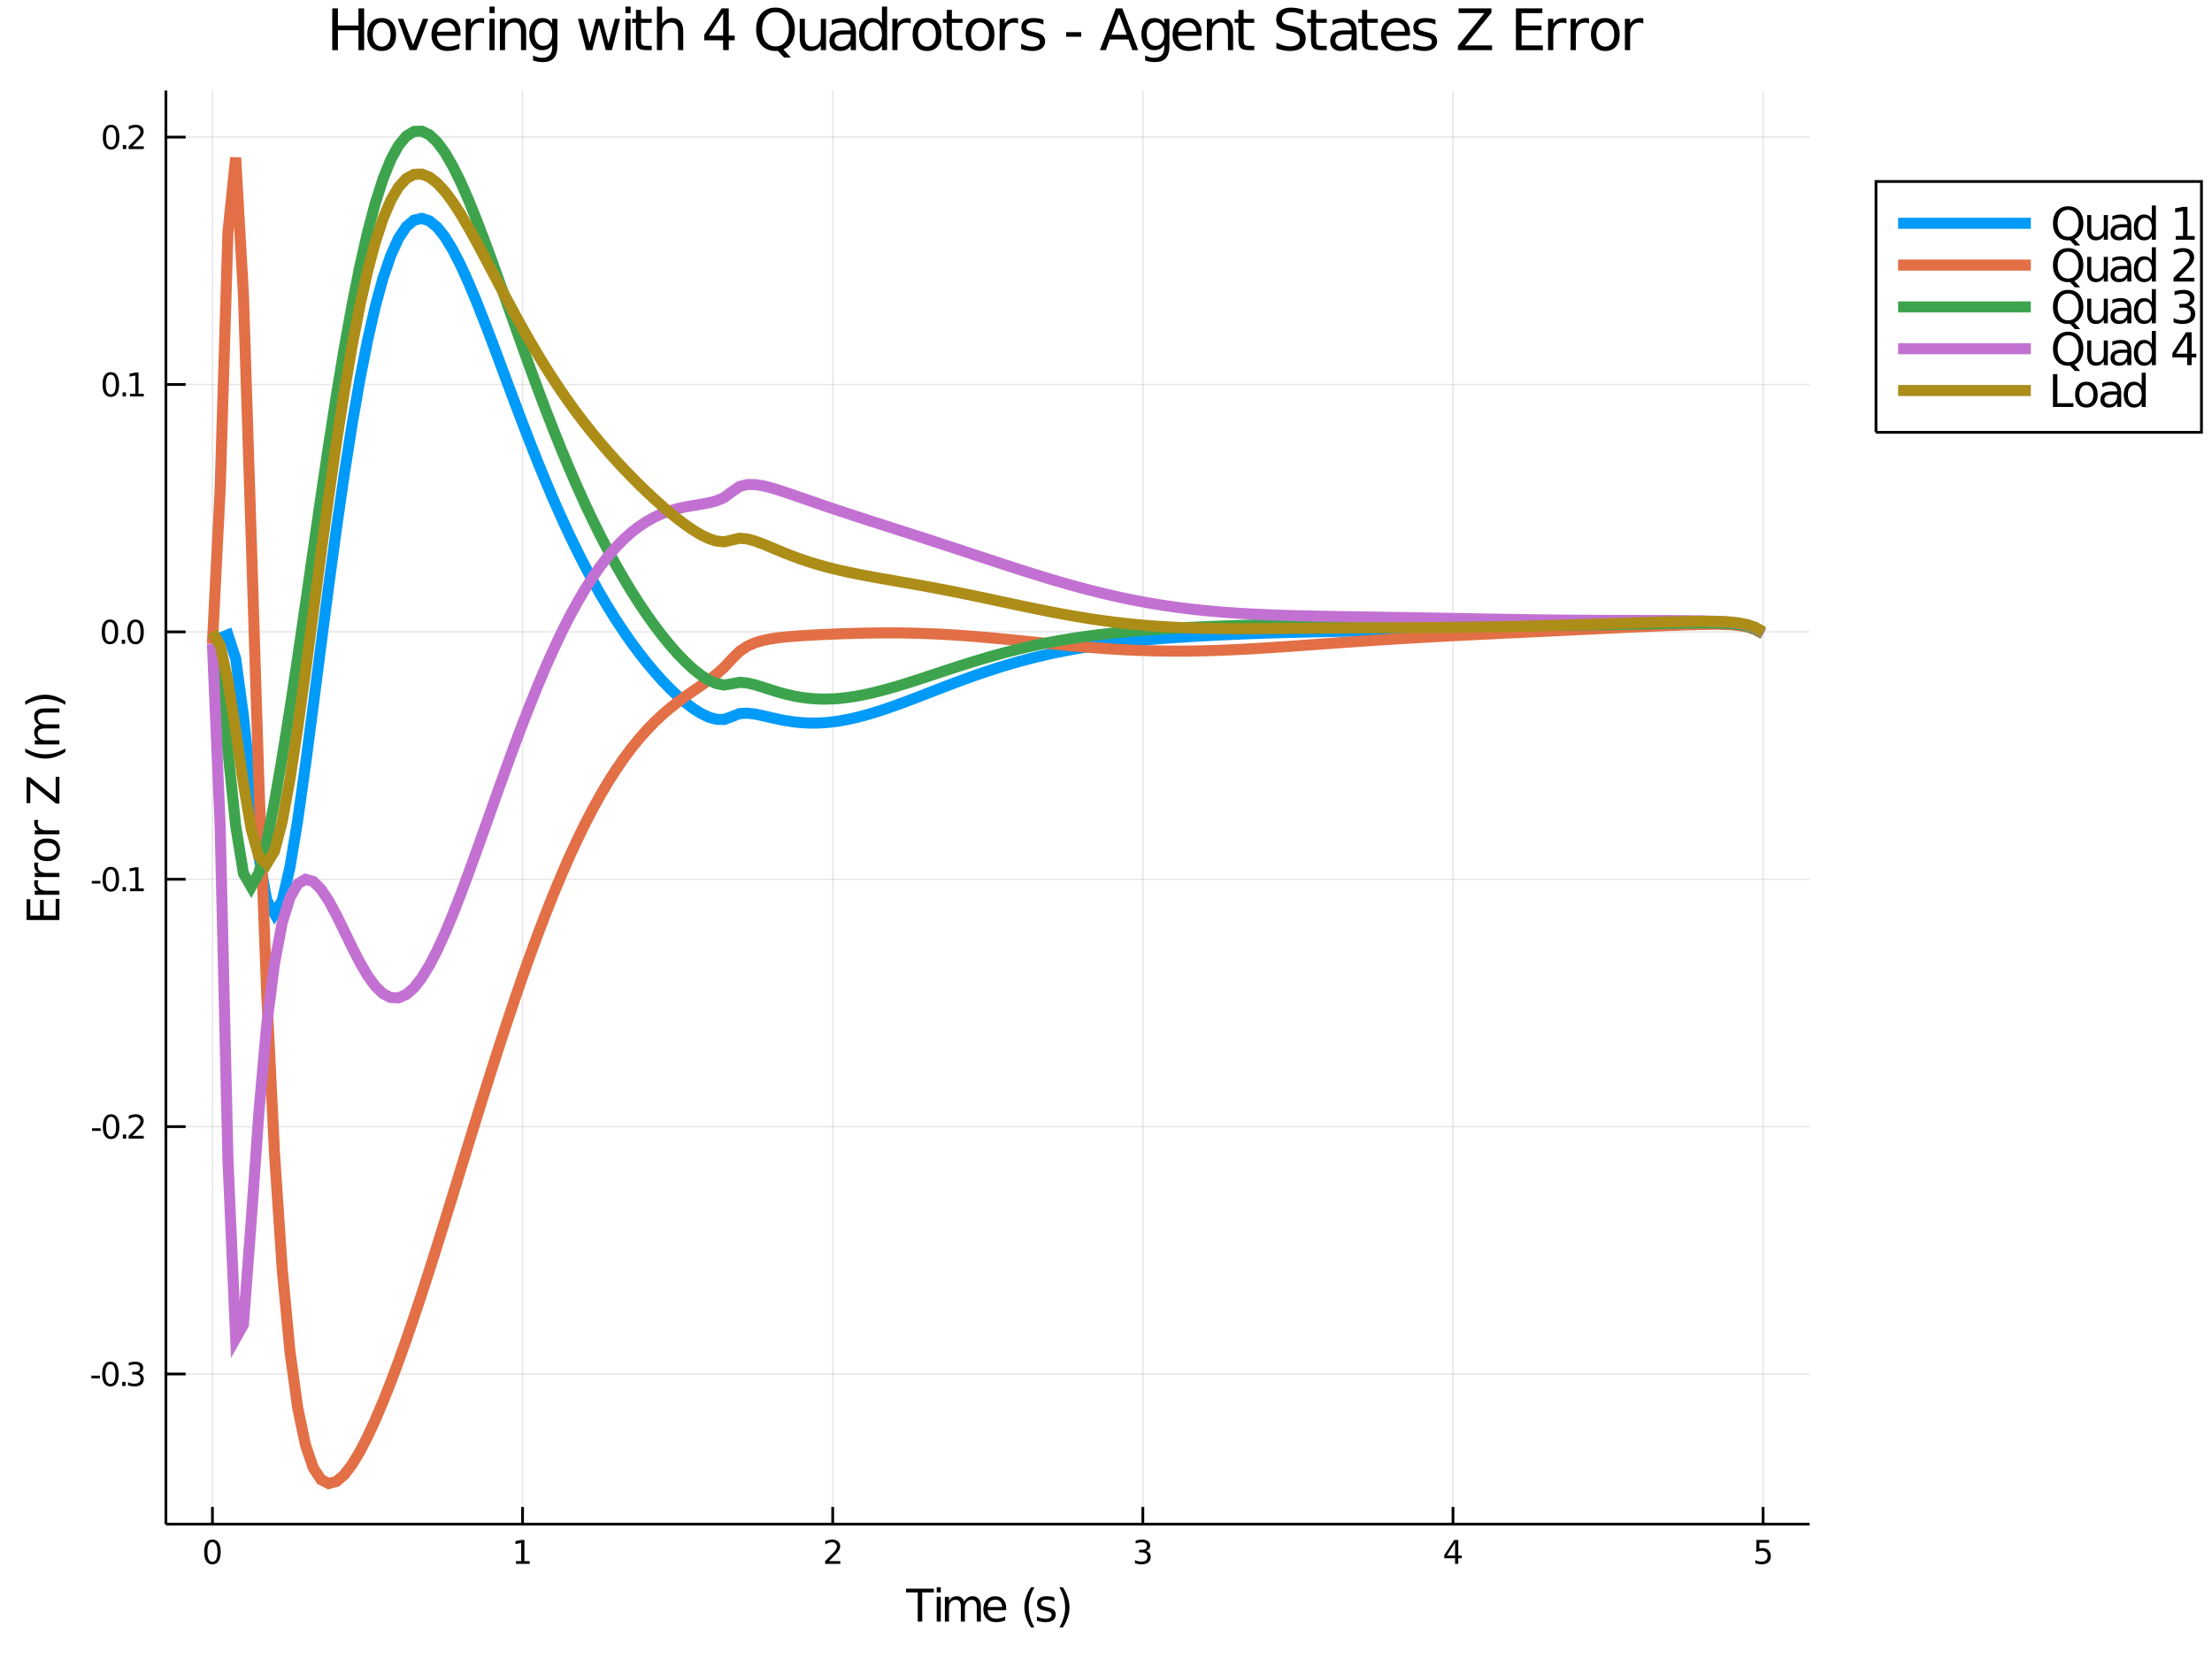 <?xml version="1.0" encoding="utf-8"?>
<svg xmlns="http://www.w3.org/2000/svg" xmlns:xlink="http://www.w3.org/1999/xlink" width="800" height="600" viewBox="0 0 3200 2400">
<rect x="0" y="0" width="3200" height="2400" fill="#333333" stroke="none"/>
<defs>
  <clipPath id="clip5900">
    <rect x="0" y="0" width="3200" height="2400"/>
  </clipPath>
</defs>
<path clip-path="url(#clip5900)" d="
M0 2400 L3200 2400 L3200 0 L0 0  Z
  " fill="#ffffff" fill-rule="evenodd" fill-opacity="1"/>
<defs>
  <clipPath id="clip5901">
    <rect x="640" y="0" width="2241" height="2241"/>
  </clipPath>
</defs>
<path clip-path="url(#clip5900)" d="
M240.01 2204.92 L2617.92 2204.92 L2617.92 131.032 L240.01 131.032  Z
  " fill="#ffffff" fill-rule="evenodd" fill-opacity="1"/>
<defs>
  <clipPath id="clip5902">
    <rect x="240" y="131" width="2379" height="2075"/>
  </clipPath>
</defs>
<polyline clip-path="url(#clip5902)" style="stroke:#000000; stroke-width:2; stroke-opacity:0.1; fill:none" points="
  307.309,2204.92 307.309,131.032 
  "/>
<polyline clip-path="url(#clip5902)" style="stroke:#000000; stroke-width:2; stroke-opacity:0.1; fill:none" points="
  755.972,2204.92 755.972,131.032 
  "/>
<polyline clip-path="url(#clip5902)" style="stroke:#000000; stroke-width:2; stroke-opacity:0.1; fill:none" points="
  1204.64,2204.92 1204.64,131.032 
  "/>
<polyline clip-path="url(#clip5902)" style="stroke:#000000; stroke-width:2; stroke-opacity:0.1; fill:none" points="
  1653.3,2204.92 1653.3,131.032 
  "/>
<polyline clip-path="url(#clip5902)" style="stroke:#000000; stroke-width:2; stroke-opacity:0.1; fill:none" points="
  2101.96,2204.92 2101.96,131.032 
  "/>
<polyline clip-path="url(#clip5902)" style="stroke:#000000; stroke-width:2; stroke-opacity:0.1; fill:none" points="
  2550.62,2204.92 2550.62,131.032 
  "/>
<polyline clip-path="url(#clip5902)" style="stroke:#000000; stroke-width:2; stroke-opacity:0.1; fill:none" points="
  240.01,1987.72 2617.92,1987.72 
  "/>
<polyline clip-path="url(#clip5902)" style="stroke:#000000; stroke-width:2; stroke-opacity:0.1; fill:none" points="
  240.01,1629.85 2617.92,1629.85 
  "/>
<polyline clip-path="url(#clip5902)" style="stroke:#000000; stroke-width:2; stroke-opacity:0.1; fill:none" points="
  240.01,1271.97 2617.92,1271.97 
  "/>
<polyline clip-path="url(#clip5902)" style="stroke:#000000; stroke-width:2; stroke-opacity:0.1; fill:none" points="
  240.01,914.102 2617.92,914.102 
  "/>
<polyline clip-path="url(#clip5902)" style="stroke:#000000; stroke-width:2; stroke-opacity:0.1; fill:none" points="
  240.01,556.23 2617.92,556.23 
  "/>
<polyline clip-path="url(#clip5902)" style="stroke:#000000; stroke-width:2; stroke-opacity:0.1; fill:none" points="
  240.01,198.359 2617.92,198.359 
  "/>
<polyline clip-path="url(#clip5900)" style="stroke:#000000; stroke-width:4; stroke-opacity:1; fill:none" points="
  240.01,2204.92 2617.92,2204.92 
  "/>
<polyline clip-path="url(#clip5900)" style="stroke:#000000; stroke-width:4; stroke-opacity:1; fill:none" points="
  240.01,2204.92 240.01,131.032 
  "/>
<polyline clip-path="url(#clip5900)" style="stroke:#000000; stroke-width:4; stroke-opacity:1; fill:none" points="
  307.309,2204.92 307.309,2180.03 
  "/>
<polyline clip-path="url(#clip5900)" style="stroke:#000000; stroke-width:4; stroke-opacity:1; fill:none" points="
  755.972,2204.92 755.972,2180.03 
  "/>
<polyline clip-path="url(#clip5900)" style="stroke:#000000; stroke-width:4; stroke-opacity:1; fill:none" points="
  1204.64,2204.92 1204.64,2180.03 
  "/>
<polyline clip-path="url(#clip5900)" style="stroke:#000000; stroke-width:4; stroke-opacity:1; fill:none" points="
  1653.3,2204.92 1653.3,2180.03 
  "/>
<polyline clip-path="url(#clip5900)" style="stroke:#000000; stroke-width:4; stroke-opacity:1; fill:none" points="
  2101.96,2204.92 2101.96,2180.03 
  "/>
<polyline clip-path="url(#clip5900)" style="stroke:#000000; stroke-width:4; stroke-opacity:1; fill:none" points="
  2550.62,2204.92 2550.62,2180.03 
  "/>
<polyline clip-path="url(#clip5900)" style="stroke:#000000; stroke-width:4; stroke-opacity:1; fill:none" points="
  240.01,1987.72 268.545,1987.72 
  "/>
<polyline clip-path="url(#clip5900)" style="stroke:#000000; stroke-width:4; stroke-opacity:1; fill:none" points="
  240.01,1629.85 268.545,1629.85 
  "/>
<polyline clip-path="url(#clip5900)" style="stroke:#000000; stroke-width:4; stroke-opacity:1; fill:none" points="
  240.01,1271.97 268.545,1271.97 
  "/>
<polyline clip-path="url(#clip5900)" style="stroke:#000000; stroke-width:4; stroke-opacity:1; fill:none" points="
  240.01,914.102 268.545,914.102 
  "/>
<polyline clip-path="url(#clip5900)" style="stroke:#000000; stroke-width:4; stroke-opacity:1; fill:none" points="
  240.01,556.23 268.545,556.23 
  "/>
<polyline clip-path="url(#clip5900)" style="stroke:#000000; stroke-width:4; stroke-opacity:1; fill:none" points="
  240.01,198.359 268.545,198.359 
  "/>
<path clip-path="url(#clip5900)" d="M 0 0 M307.309 2230.91 Q303.698 2230.91 301.87 2234.48 Q300.064 2238.02 300.064 2245.15 Q300.064 2252.25 301.87 2255.82 Q303.698 2259.36 307.309 2259.36 Q310.944 2259.36 312.749 2255.82 Q314.578 2252.25 314.578 2245.15 Q314.578 2238.02 312.749 2234.48 Q310.944 2230.91 307.309 2230.91 M307.309 2227.21 Q313.12 2227.21 316.175 2231.81 Q319.254 2236.4 319.254 2245.15 Q319.254 2253.87 316.175 2258.48 Q313.12 2263.06 307.309 2263.06 Q301.499 2263.06 298.421 2258.48 Q295.365 2253.87 295.365 2245.15 Q295.365 2236.4 298.421 2231.81 Q301.499 2227.21 307.309 2227.21 Z" fill="#000000" fill-rule="evenodd" fill-opacity="1" /><path clip-path="url(#clip5900)" d="M 0 0 M746.354 2258.46 L753.993 2258.46 L753.993 2232.09 L745.683 2233.76 L745.683 2229.5 L753.947 2227.83 L758.623 2227.83 L758.623 2258.46 L766.262 2258.46 L766.262 2262.39 L746.354 2262.39 L746.354 2258.46 Z" fill="#000000" fill-rule="evenodd" fill-opacity="1" /><path clip-path="url(#clip5900)" d="M 0 0 M1199.29 2258.46 L1215.61 2258.46 L1215.61 2262.39 L1193.66 2262.39 L1193.66 2258.46 Q1196.33 2255.7 1200.91 2251.07 Q1205.51 2246.42 1206.7 2245.08 Q1208.94 2242.55 1209.82 2240.82 Q1210.72 2239.06 1210.72 2237.37 Q1210.72 2234.61 1208.78 2232.88 Q1206.86 2231.14 1203.76 2231.14 Q1201.56 2231.14 1199.1 2231.91 Q1196.67 2232.67 1193.89 2234.22 L1193.89 2229.5 Q1196.72 2228.36 1199.17 2227.79 Q1201.63 2227.21 1203.66 2227.21 Q1209.03 2227.21 1212.23 2229.89 Q1215.42 2232.58 1215.42 2237.07 Q1215.42 2239.2 1214.61 2241.12 Q1213.82 2243.02 1211.72 2245.61 Q1211.14 2246.28 1208.04 2249.5 Q1204.94 2252.69 1199.29 2258.46 Z" fill="#000000" fill-rule="evenodd" fill-opacity="1" /><path clip-path="url(#clip5900)" d="M 0 0 M1657.55 2243.76 Q1660.9 2244.48 1662.78 2246.74 Q1664.68 2249.01 1664.68 2252.35 Q1664.68 2257.46 1661.16 2260.26 Q1657.64 2263.06 1651.16 2263.06 Q1648.98 2263.06 1646.67 2262.62 Q1644.37 2262.21 1641.92 2261.35 L1641.92 2256.84 Q1643.87 2257.97 1646.18 2258.55 Q1648.49 2259.13 1651.02 2259.13 Q1655.42 2259.13 1657.71 2257.39 Q1660.02 2255.66 1660.02 2252.35 Q1660.02 2249.29 1657.87 2247.58 Q1655.74 2245.84 1651.92 2245.84 L1647.89 2245.84 L1647.89 2242 L1652.11 2242 Q1655.56 2242 1657.38 2240.63 Q1659.21 2239.24 1659.21 2236.65 Q1659.21 2233.99 1657.31 2232.58 Q1655.44 2231.14 1651.92 2231.14 Q1650 2231.14 1647.8 2231.56 Q1645.6 2231.98 1642.96 2232.85 L1642.96 2228.69 Q1645.62 2227.95 1647.94 2227.58 Q1650.28 2227.21 1652.34 2227.21 Q1657.66 2227.21 1660.76 2229.64 Q1663.87 2232.04 1663.87 2236.17 Q1663.87 2239.04 1662.22 2241.03 Q1660.58 2242.99 1657.55 2243.76 Z" fill="#000000" fill-rule="evenodd" fill-opacity="1" /><path clip-path="url(#clip5900)" d="M 0 0 M2104.97 2231.91 L2093.16 2250.35 L2104.97 2250.35 L2104.97 2231.91 M2103.74 2227.83 L2109.62 2227.83 L2109.62 2250.35 L2114.55 2250.35 L2114.55 2254.24 L2109.62 2254.24 L2109.62 2262.39 L2104.97 2262.39 L2104.97 2254.24 L2089.37 2254.24 L2089.37 2249.73 L2103.74 2227.83 Z" fill="#000000" fill-rule="evenodd" fill-opacity="1" /><path clip-path="url(#clip5900)" d="M 0 0 M2540.9 2227.83 L2559.26 2227.83 L2559.26 2231.77 L2545.18 2231.77 L2545.18 2240.24 Q2546.2 2239.89 2547.22 2239.73 Q2548.24 2239.54 2549.26 2239.54 Q2555.05 2239.54 2558.42 2242.72 Q2561.8 2245.89 2561.8 2251.3 Q2561.8 2256.88 2558.33 2259.98 Q2554.86 2263.06 2548.54 2263.06 Q2546.36 2263.06 2544.1 2262.69 Q2541.85 2262.32 2539.44 2261.58 L2539.44 2256.88 Q2541.53 2258.02 2543.75 2258.57 Q2545.97 2259.13 2548.45 2259.13 Q2552.45 2259.13 2554.79 2257.02 Q2557.13 2254.92 2557.13 2251.3 Q2557.13 2247.69 2554.79 2245.59 Q2552.45 2243.48 2548.45 2243.48 Q2546.57 2243.48 2544.7 2243.9 Q2542.85 2244.31 2540.9 2245.19 L2540.9 2227.83 Z" fill="#000000" fill-rule="evenodd" fill-opacity="1" /><path clip-path="url(#clip5900)" d="M 0 0 M132.2 1990.11 L144.677 1990.11 L144.677 1993.91 L132.2 1993.91 L132.2 1990.11 Z" fill="#000000" fill-rule="evenodd" fill-opacity="1" /><path clip-path="url(#clip5900)" d="M 0 0 M159.746 1973.52 Q156.135 1973.52 154.307 1977.08 Q152.501 1980.62 152.501 1987.75 Q152.501 1994.86 154.307 1998.42 Q156.135 2001.96 159.746 2001.96 Q163.381 2001.96 165.186 1998.42 Q167.015 1994.86 167.015 1987.75 Q167.015 1980.62 165.186 1977.08 Q163.381 1973.52 159.746 1973.52 M159.746 1969.81 Q165.556 1969.81 168.612 1974.42 Q171.691 1979 171.691 1987.75 Q171.691 1996.48 168.612 2001.08 Q165.556 2005.67 159.746 2005.67 Q153.936 2005.67 150.857 2001.08 Q147.802 1996.48 147.802 1987.75 Q147.802 1979 150.857 1974.42 Q153.936 1969.81 159.746 1969.81 Z" fill="#000000" fill-rule="evenodd" fill-opacity="1" /><path clip-path="url(#clip5900)" d="M 0 0 M176.76 1999.12 L181.644 1999.12 L181.644 2005 L176.76 2005 L176.76 1999.12 Z" fill="#000000" fill-rule="evenodd" fill-opacity="1" /><path clip-path="url(#clip5900)" d="M 0 0 M200.88 1986.36 Q204.237 1987.08 206.112 1989.35 Q208.01 1991.62 208.01 1994.95 Q208.01 2000.07 204.491 2002.87 Q200.973 2005.67 194.491 2005.67 Q192.316 2005.67 190.001 2005.23 Q187.709 2004.81 185.255 2003.95 L185.255 1999.44 Q187.2 2000.58 189.515 2001.15 Q191.829 2001.73 194.353 2001.73 Q198.751 2001.73 201.042 2000 Q203.357 1998.26 203.357 1994.95 Q203.357 1991.89 201.204 1990.18 Q199.075 1988.45 195.255 1988.45 L191.228 1988.45 L191.228 1984.6 L195.441 1984.6 Q198.89 1984.6 200.718 1983.24 Q202.547 1981.85 202.547 1979.26 Q202.547 1976.59 200.649 1975.18 Q198.774 1973.75 195.255 1973.75 Q193.334 1973.75 191.135 1974.16 Q188.936 1974.58 186.297 1975.46 L186.297 1971.29 Q188.959 1970.55 191.274 1970.18 Q193.612 1969.81 195.672 1969.81 Q200.996 1969.81 204.098 1972.24 Q207.2 1974.65 207.2 1978.77 Q207.2 1981.64 205.556 1983.63 Q203.913 1985.6 200.88 1986.36 Z" fill="#000000" fill-rule="evenodd" fill-opacity="1" /><path clip-path="url(#clip5900)" d="M 0 0 M133.149 1632.24 L145.626 1632.24 L145.626 1636.04 L133.149 1636.04 L133.149 1632.24 Z" fill="#000000" fill-rule="evenodd" fill-opacity="1" /><path clip-path="url(#clip5900)" d="M 0 0 M160.695 1615.64 Q157.084 1615.64 155.256 1619.21 Q153.45 1622.75 153.45 1629.88 Q153.45 1636.99 155.256 1640.55 Q157.084 1644.09 160.695 1644.09 Q164.33 1644.09 166.135 1640.55 Q167.964 1636.99 167.964 1629.88 Q167.964 1622.75 166.135 1619.21 Q164.33 1615.64 160.695 1615.64 M160.695 1611.94 Q166.506 1611.94 169.561 1616.55 Q172.64 1621.13 172.64 1629.88 Q172.64 1638.61 169.561 1643.21 Q166.506 1647.8 160.695 1647.8 Q154.885 1647.8 151.807 1643.21 Q148.751 1638.61 148.751 1629.88 Q148.751 1621.13 151.807 1616.55 Q154.885 1611.94 160.695 1611.94 Z" fill="#000000" fill-rule="evenodd" fill-opacity="1" /><path clip-path="url(#clip5900)" d="M 0 0 M177.709 1641.25 L182.593 1641.25 L182.593 1647.13 L177.709 1647.13 L177.709 1641.25 Z" fill="#000000" fill-rule="evenodd" fill-opacity="1" /><path clip-path="url(#clip5900)" d="M 0 0 M191.691 1643.19 L208.01 1643.19 L208.01 1647.13 L186.066 1647.13 L186.066 1643.19 Q188.728 1640.44 193.311 1635.81 Q197.917 1631.15 199.098 1629.81 Q201.343 1627.29 202.223 1625.55 Q203.126 1623.79 203.126 1622.1 Q203.126 1619.35 201.181 1617.61 Q199.26 1615.88 196.158 1615.88 Q193.959 1615.88 191.505 1616.64 Q189.075 1617.4 186.297 1618.95 L186.297 1614.23 Q189.121 1613.1 191.575 1612.52 Q194.029 1611.94 196.066 1611.94 Q201.436 1611.94 204.63 1614.63 Q207.825 1617.31 207.825 1621.8 Q207.825 1623.93 207.015 1625.85 Q206.228 1627.75 204.121 1630.34 Q203.542 1631.01 200.441 1634.23 Q197.339 1637.43 191.691 1643.19 Z" fill="#000000" fill-rule="evenodd" fill-opacity="1" /><path clip-path="url(#clip5900)" d="M 0 0 M132.779 1274.37 L145.256 1274.37 L145.256 1278.17 L132.779 1278.17 L132.779 1274.37 Z" fill="#000000" fill-rule="evenodd" fill-opacity="1" /><path clip-path="url(#clip5900)" d="M 0 0 M160.325 1257.77 Q156.714 1257.77 154.885 1261.34 Q153.08 1264.88 153.08 1272.01 Q153.08 1279.11 154.885 1282.68 Q156.714 1286.22 160.325 1286.22 Q163.959 1286.22 165.765 1282.68 Q167.593 1279.11 167.593 1272.01 Q167.593 1264.88 165.765 1261.34 Q163.959 1257.77 160.325 1257.77 M160.325 1254.07 Q166.135 1254.07 169.191 1258.67 Q172.269 1263.26 172.269 1272.01 Q172.269 1280.74 169.191 1285.34 Q166.135 1289.92 160.325 1289.92 Q154.515 1289.92 151.436 1285.34 Q148.381 1280.74 148.381 1272.01 Q148.381 1263.26 151.436 1258.67 Q154.515 1254.07 160.325 1254.07 Z" fill="#000000" fill-rule="evenodd" fill-opacity="1" /><path clip-path="url(#clip5900)" d="M 0 0 M177.339 1283.37 L182.223 1283.37 L182.223 1289.25 L177.339 1289.25 L177.339 1283.37 Z" fill="#000000" fill-rule="evenodd" fill-opacity="1" /><path clip-path="url(#clip5900)" d="M 0 0 M188.103 1285.32 L195.741 1285.32 L195.741 1258.95 L187.431 1260.62 L187.431 1256.36 L195.695 1254.69 L200.371 1254.69 L200.371 1285.32 L208.01 1285.32 L208.01 1289.25 L188.103 1289.25 L188.103 1285.32 Z" fill="#000000" fill-rule="evenodd" fill-opacity="1" /><path clip-path="url(#clip5900)" d="M 0 0 M159.098 899.901 Q155.487 899.901 153.658 903.465 Q151.853 907.007 151.853 914.137 Q151.853 921.243 153.658 924.808 Q155.487 928.35 159.098 928.35 Q162.732 928.35 164.538 924.808 Q166.367 921.243 166.367 914.137 Q166.367 907.007 164.538 903.465 Q162.732 899.901 159.098 899.901 M159.098 896.197 Q164.908 896.197 167.964 900.803 Q171.043 905.387 171.043 914.137 Q171.043 922.863 167.964 927.47 Q164.908 932.053 159.098 932.053 Q153.288 932.053 150.209 927.47 Q147.154 922.863 147.154 914.137 Q147.154 905.387 150.209 900.803 Q153.288 896.197 159.098 896.197 Z" fill="#000000" fill-rule="evenodd" fill-opacity="1" /><path clip-path="url(#clip5900)" d="M 0 0 M176.112 925.502 L180.996 925.502 L180.996 931.382 L176.112 931.382 L176.112 925.502 Z" fill="#000000" fill-rule="evenodd" fill-opacity="1" /><path clip-path="url(#clip5900)" d="M 0 0 M196.066 899.901 Q192.454 899.901 190.626 903.465 Q188.82 907.007 188.82 914.137 Q188.82 921.243 190.626 924.808 Q192.454 928.35 196.066 928.35 Q199.7 928.35 201.505 924.808 Q203.334 921.243 203.334 914.137 Q203.334 907.007 201.505 903.465 Q199.7 899.901 196.066 899.901 M196.066 896.197 Q201.876 896.197 204.931 900.803 Q208.01 905.387 208.01 914.137 Q208.01 922.863 204.931 927.47 Q201.876 932.053 196.066 932.053 Q190.255 932.053 187.177 927.47 Q184.121 922.863 184.121 914.137 Q184.121 905.387 187.177 900.803 Q190.255 896.197 196.066 896.197 Z" fill="#000000" fill-rule="evenodd" fill-opacity="1" /><path clip-path="url(#clip5900)" d="M 0 0 M160.325 542.029 Q156.714 542.029 154.885 545.594 Q153.08 549.136 153.08 556.265 Q153.08 563.372 154.885 566.936 Q156.714 570.478 160.325 570.478 Q163.959 570.478 165.765 566.936 Q167.593 563.372 167.593 556.265 Q167.593 549.136 165.765 545.594 Q163.959 542.029 160.325 542.029 M160.325 538.325 Q166.135 538.325 169.191 542.932 Q172.269 547.515 172.269 556.265 Q172.269 564.992 169.191 569.598 Q166.135 574.182 160.325 574.182 Q154.515 574.182 151.436 569.598 Q148.381 564.992 148.381 556.265 Q148.381 547.515 151.436 542.932 Q154.515 538.325 160.325 538.325 Z" fill="#000000" fill-rule="evenodd" fill-opacity="1" /><path clip-path="url(#clip5900)" d="M 0 0 M177.339 567.631 L182.223 567.631 L182.223 573.51 L177.339 573.51 L177.339 567.631 Z" fill="#000000" fill-rule="evenodd" fill-opacity="1" /><path clip-path="url(#clip5900)" d="M 0 0 M188.103 569.575 L195.741 569.575 L195.741 543.21 L187.431 544.876 L187.431 540.617 L195.695 538.95 L200.371 538.95 L200.371 569.575 L208.01 569.575 L208.01 573.51 L188.103 573.51 L188.103 569.575 Z" fill="#000000" fill-rule="evenodd" fill-opacity="1" /><path clip-path="url(#clip5900)" d="M 0 0 M160.695 184.158 Q157.084 184.158 155.256 187.722 Q153.45 191.264 153.45 198.394 Q153.45 205.5 155.256 209.065 Q157.084 212.606 160.695 212.606 Q164.33 212.606 166.135 209.065 Q167.964 205.5 167.964 198.394 Q167.964 191.264 166.135 187.722 Q164.33 184.158 160.695 184.158 M160.695 180.454 Q166.506 180.454 169.561 185.06 Q172.64 189.644 172.64 198.394 Q172.64 207.12 169.561 211.727 Q166.506 216.31 160.695 216.31 Q154.885 216.31 151.807 211.727 Q148.751 207.12 148.751 198.394 Q148.751 189.644 151.807 185.06 Q154.885 180.454 160.695 180.454 Z" fill="#000000" fill-rule="evenodd" fill-opacity="1" /><path clip-path="url(#clip5900)" d="M 0 0 M177.709 209.759 L182.593 209.759 L182.593 215.639 L177.709 215.639 L177.709 209.759 Z" fill="#000000" fill-rule="evenodd" fill-opacity="1" /><path clip-path="url(#clip5900)" d="M 0 0 M191.691 211.704 L208.01 211.704 L208.01 215.639 L186.066 215.639 L186.066 211.704 Q188.728 208.949 193.311 204.319 Q197.917 199.667 199.098 198.324 Q201.343 195.801 202.223 194.065 Q203.126 192.306 203.126 190.616 Q203.126 187.861 201.181 186.125 Q199.26 184.389 196.158 184.389 Q193.959 184.389 191.505 185.153 Q189.075 185.917 186.297 187.468 L186.297 182.746 Q189.121 181.611 191.575 181.033 Q194.029 180.454 196.066 180.454 Q201.436 180.454 204.63 183.139 Q207.825 185.824 207.825 190.315 Q207.825 192.445 207.015 194.366 Q206.228 196.264 204.121 198.857 Q203.542 199.528 200.441 202.745 Q197.339 205.94 191.691 211.704 Z" fill="#000000" fill-rule="evenodd" fill-opacity="1" /><path clip-path="url(#clip5900)" d="M 0 0 M480.67 12.096 L488.853 12.096 L488.853 36.888 L518.587 36.888 L518.587 12.096 L526.77 12.096 L526.77 72.576 L518.587 72.576 L518.587 43.774 L488.853 43.774 L488.853 72.576 L480.67 72.576 L480.67 12.096 Z" fill="#000000" fill-rule="evenodd" fill-opacity="1" /><path clip-path="url(#clip5900)" d="M 0 0 M552.169 32.431 Q546.173 32.431 542.69 37.131 Q539.206 41.789 539.206 49.931 Q539.206 58.074 542.649 62.773 Q546.133 67.431 552.169 67.431 Q558.124 67.431 561.607 62.732 Q565.091 58.033 565.091 49.931 Q565.091 41.87 561.607 37.171 Q558.124 32.431 552.169 32.431 M552.169 26.112 Q561.891 26.112 567.441 32.431 Q572.99 38.751 572.99 49.931 Q572.99 61.071 567.441 67.431 Q561.891 73.751 552.169 73.751 Q542.406 73.751 536.856 67.431 Q531.347 61.071 531.347 49.931 Q531.347 38.751 536.856 32.431 Q542.406 26.112 552.169 26.112 Z" fill="#000000" fill-rule="evenodd" fill-opacity="1" /><path clip-path="url(#clip5900)" d="M 0 0 M575.461 27.206 L583.361 27.206 L597.539 65.284 L611.717 27.206 L619.616 27.206 L602.602 72.576 L592.475 72.576 L575.461 27.206 Z" fill="#000000" fill-rule="evenodd" fill-opacity="1" /><path clip-path="url(#clip5900)" d="M 0 0 M666.242 48.028 L666.242 51.673 L631.972 51.673 Q632.458 59.37 636.59 63.421 Q640.762 67.431 648.175 67.431 Q652.469 67.431 656.479 66.378 Q660.53 65.325 664.5 63.218 L664.5 70.267 Q660.49 71.968 656.277 72.86 Q652.064 73.751 647.73 73.751 Q636.873 73.751 630.513 67.431 Q624.194 61.112 624.194 50.337 Q624.194 39.197 630.189 32.675 Q636.225 26.112 646.433 26.112 Q655.588 26.112 660.895 32.026 Q666.242 37.9 666.242 48.028 M658.788 45.84 Q658.707 39.723 655.345 36.077 Q652.023 32.431 646.514 32.431 Q640.276 32.431 636.509 35.956 Q632.782 39.48 632.215 45.88 L658.788 45.84 Z" fill="#000000" fill-rule="evenodd" fill-opacity="1" /><path clip-path="url(#clip5900)" d="M 0 0 M700.351 34.173 Q699.095 33.444 697.596 33.12 Q696.138 32.756 694.355 32.756 Q688.036 32.756 684.633 36.888 Q681.271 40.979 681.271 48.676 L681.271 72.576 L673.777 72.576 L673.777 27.206 L681.271 27.206 L681.271 34.254 Q683.621 30.122 687.388 28.138 Q691.155 26.112 696.543 26.112 Q697.313 26.112 698.244 26.234 Q699.176 26.315 700.31 26.517 L700.351 34.173 Z" fill="#000000" fill-rule="evenodd" fill-opacity="1" /><path clip-path="url(#clip5900)" d="M 0 0 M708.169 27.206 L715.623 27.206 L715.623 72.576 L708.169 72.576 L708.169 27.206 M708.169 9.544 L715.623 9.544 L715.623 18.983 L708.169 18.983 L708.169 9.544 Z" fill="#000000" fill-rule="evenodd" fill-opacity="1" /><path clip-path="url(#clip5900)" d="M 0 0 M761.155 45.192 L761.155 72.576 L753.701 72.576 L753.701 45.435 Q753.701 38.994 751.19 35.794 Q748.678 32.594 743.655 32.594 Q737.619 32.594 734.135 36.442 Q730.652 40.29 730.652 46.934 L730.652 72.576 L723.157 72.576 L723.157 27.206 L730.652 27.206 L730.652 34.254 Q733.325 30.163 736.93 28.138 Q740.576 26.112 745.316 26.112 Q753.134 26.112 757.144 30.973 Q761.155 35.794 761.155 45.192 Z" fill="#000000" fill-rule="evenodd" fill-opacity="1" /><path clip-path="url(#clip5900)" d="M 0 0 M798.828 49.364 Q798.828 41.263 795.466 36.806 Q792.144 32.35 786.108 32.35 Q780.113 32.35 776.751 36.806 Q773.429 41.263 773.429 49.364 Q773.429 57.426 776.751 61.882 Q780.113 66.338 786.108 66.338 Q792.144 66.338 795.466 61.882 Q798.828 57.426 798.828 49.364 M806.282 66.945 Q806.282 78.531 801.137 84.162 Q795.993 89.833 785.379 89.833 Q781.45 89.833 777.966 89.225 Q774.482 88.658 771.201 87.443 L771.201 80.192 Q774.482 81.974 777.683 82.825 Q780.883 83.675 784.204 83.675 Q791.537 83.675 795.182 79.827 Q798.828 76.019 798.828 68.282 L798.828 64.596 Q796.519 68.606 792.914 70.591 Q789.309 72.576 784.286 72.576 Q775.941 72.576 770.837 66.216 Q765.732 59.856 765.732 49.364 Q765.732 38.832 770.837 32.472 Q775.941 26.112 784.286 26.112 Q789.309 26.112 792.914 28.097 Q796.519 30.082 798.828 34.092 L798.828 27.206 L806.282 27.206 L806.282 66.945 Z" fill="#000000" fill-rule="evenodd" fill-opacity="1" /><path clip-path="url(#clip5900)" d="M 0 0 M836.137 27.206 L843.591 27.206 L852.908 62.611 L862.184 27.206 L870.975 27.206 L880.292 62.611 L889.569 27.206 L897.022 27.206 L885.153 72.576 L876.363 72.576 L866.6 35.389 L856.797 72.576 L848.006 72.576 L836.137 27.206 Z" fill="#000000" fill-rule="evenodd" fill-opacity="1" /><path clip-path="url(#clip5900)" d="M 0 0 M904.84 27.206 L912.294 27.206 L912.294 72.576 L904.84 72.576 L904.84 27.206 M904.84 9.544 L912.294 9.544 L912.294 18.983 L904.84 18.983 L904.84 9.544 Z" fill="#000000" fill-rule="evenodd" fill-opacity="1" /><path clip-path="url(#clip5900)" d="M 0 0 M927.485 14.324 L927.485 27.206 L942.838 27.206 L942.838 32.999 L927.485 32.999 L927.485 57.628 Q927.485 63.178 928.984 64.758 Q930.523 66.338 935.182 66.338 L942.838 66.338 L942.838 72.576 L935.182 72.576 Q926.553 72.576 923.272 69.376 Q919.991 66.135 919.991 57.628 L919.991 32.999 L914.522 32.999 L914.522 27.206 L919.991 27.206 L919.991 14.324 L927.485 14.324 Z" fill="#000000" fill-rule="evenodd" fill-opacity="1" /><path clip-path="url(#clip5900)" d="M 0 0 M988.37 45.192 L988.37 72.576 L980.916 72.576 L980.916 45.435 Q980.916 38.994 978.405 35.794 Q975.893 32.594 970.87 32.594 Q964.834 32.594 961.351 36.442 Q957.867 40.29 957.867 46.934 L957.867 72.576 L950.373 72.576 L950.373 9.544 L957.867 9.544 L957.867 34.254 Q960.54 30.163 964.146 28.138 Q967.791 26.112 972.531 26.112 Q980.349 26.112 984.36 30.973 Q988.37 35.794 988.37 45.192 Z" fill="#000000" fill-rule="evenodd" fill-opacity="1" /><path clip-path="url(#clip5900)" d="M 0 0 M1046.1 19.226 L1025.44 51.511 L1046.1 51.511 L1046.1 19.226 M1043.95 12.096 L1054.24 12.096 L1054.24 51.511 L1062.87 51.511 L1062.87 58.317 L1054.24 58.317 L1054.24 72.576 L1046.1 72.576 L1046.1 58.317 L1018.79 58.317 L1018.79 50.418 L1043.95 12.096 Z" fill="#000000" fill-rule="evenodd" fill-opacity="1" /><path clip-path="url(#clip5900)" d="M 0 0 M1121.93 17.646 Q1113.02 17.646 1107.75 24.289 Q1102.52 30.933 1102.52 42.397 Q1102.52 53.82 1107.75 60.464 Q1113.02 67.107 1121.93 67.107 Q1130.84 67.107 1136.03 60.464 Q1141.25 53.82 1141.25 42.397 Q1141.25 30.933 1136.03 24.289 Q1130.84 17.646 1121.93 17.646 M1133.39 71.482 L1144.17 83.27 L1134.28 83.27 L1125.33 73.589 Q1123.99 73.67 1123.27 73.71 Q1122.58 73.751 1121.93 73.751 Q1109.17 73.751 1101.51 65.244 Q1093.9 56.697 1093.9 42.397 Q1093.9 28.057 1101.51 19.55 Q1109.17 11.002 1121.93 11.002 Q1134.65 11.002 1142.26 19.55 Q1149.88 28.057 1149.88 42.397 Q1149.88 52.929 1145.63 60.423 Q1141.41 67.918 1133.39 71.482 Z" fill="#000000" fill-rule="evenodd" fill-opacity="1" /><path clip-path="url(#clip5900)" d="M 0 0 M1156.93 54.671 L1156.93 27.206 L1164.38 27.206 L1164.38 54.387 Q1164.38 60.828 1166.89 64.069 Q1169.4 67.269 1174.43 67.269 Q1180.46 67.269 1183.95 63.421 Q1187.47 59.573 1187.47 52.929 L1187.47 27.206 L1194.93 27.206 L1194.93 72.576 L1187.47 72.576 L1187.47 65.608 Q1184.76 69.74 1181.15 71.766 Q1177.59 73.751 1172.85 73.751 Q1165.03 73.751 1160.98 68.89 Q1156.93 64.029 1156.93 54.671 M1175.68 26.112 L1175.68 26.112 Z" fill="#000000" fill-rule="evenodd" fill-opacity="1" /><path clip-path="url(#clip5900)" d="M 0 0 M1223.36 49.769 Q1214.33 49.769 1210.85 51.835 Q1207.36 53.901 1207.36 58.884 Q1207.36 62.854 1209.95 65.203 Q1212.59 67.512 1217.08 67.512 Q1223.28 67.512 1227.01 63.137 Q1230.78 58.722 1230.78 51.43 L1230.78 49.769 L1223.36 49.769 M1238.23 46.691 L1238.23 72.576 L1230.78 72.576 L1230.78 65.689 Q1228.22 69.821 1224.42 71.806 Q1220.61 73.751 1215.1 73.751 Q1208.13 73.751 1204 69.862 Q1199.91 65.933 1199.91 59.37 Q1199.91 51.714 1205.01 47.825 Q1210.16 43.936 1220.32 43.936 L1230.78 43.936 L1230.78 43.207 Q1230.78 38.062 1227.37 35.267 Q1224.01 32.431 1217.89 32.431 Q1214.01 32.431 1210.32 33.363 Q1206.63 34.295 1203.23 36.158 L1203.23 29.272 Q1207.32 27.692 1211.17 26.922 Q1215.02 26.112 1218.66 26.112 Q1228.51 26.112 1233.37 31.216 Q1238.23 36.32 1238.23 46.691 Z" fill="#000000" fill-rule="evenodd" fill-opacity="1" /><path clip-path="url(#clip5900)" d="M 0 0 M1275.9 34.092 L1275.9 9.544 L1283.36 9.544 L1283.36 72.576 L1275.9 72.576 L1275.9 65.77 Q1273.55 69.821 1269.95 71.806 Q1266.38 73.751 1261.36 73.751 Q1253.14 73.751 1247.95 67.188 Q1242.81 60.626 1242.81 49.931 Q1242.81 39.237 1247.95 32.675 Q1253.14 26.112 1261.36 26.112 Q1266.38 26.112 1269.95 28.097 Q1273.55 30.041 1275.9 34.092 M1250.5 49.931 Q1250.5 58.155 1253.87 62.854 Q1257.27 67.512 1263.18 67.512 Q1269.1 67.512 1272.5 62.854 Q1275.9 58.155 1275.9 49.931 Q1275.9 41.708 1272.5 37.05 Q1269.1 32.35 1263.18 32.35 Q1257.27 32.35 1253.87 37.05 Q1250.5 41.708 1250.5 49.931 Z" fill="#000000" fill-rule="evenodd" fill-opacity="1" /><path clip-path="url(#clip5900)" d="M 0 0 M1317.47 34.173 Q1316.21 33.444 1314.71 33.12 Q1313.25 32.756 1311.47 32.756 Q1305.15 32.756 1301.75 36.888 Q1298.39 40.979 1298.39 48.676 L1298.39 72.576 L1290.89 72.576 L1290.89 27.206 L1298.39 27.206 L1298.39 34.254 Q1300.74 30.122 1304.5 28.138 Q1308.27 26.112 1313.66 26.112 Q1314.43 26.112 1315.36 26.234 Q1316.29 26.315 1317.43 26.517 L1317.47 34.173 Z" fill="#000000" fill-rule="evenodd" fill-opacity="1" /><path clip-path="url(#clip5900)" d="M 0 0 M1341.04 32.431 Q1335.05 32.431 1331.56 37.131 Q1328.08 41.789 1328.08 49.931 Q1328.08 58.074 1331.52 62.773 Q1335.01 67.431 1341.04 67.431 Q1347 67.431 1350.48 62.732 Q1353.96 58.033 1353.96 49.931 Q1353.96 41.87 1350.48 37.171 Q1347 32.431 1341.04 32.431 M1341.04 26.112 Q1350.76 26.112 1356.31 32.431 Q1361.86 38.751 1361.86 49.931 Q1361.86 61.071 1356.31 67.431 Q1350.76 73.751 1341.04 73.751 Q1331.28 73.751 1325.73 67.431 Q1320.22 61.071 1320.22 49.931 Q1320.22 38.751 1325.73 32.431 Q1331.28 26.112 1341.04 26.112 Z" fill="#000000" fill-rule="evenodd" fill-opacity="1" /><path clip-path="url(#clip5900)" d="M 0 0 M1377.05 14.324 L1377.05 27.206 L1392.41 27.206 L1392.41 32.999 L1377.05 32.999 L1377.05 57.628 Q1377.05 63.178 1378.55 64.758 Q1380.09 66.338 1384.75 66.338 L1392.41 66.338 L1392.41 72.576 L1384.75 72.576 Q1376.12 72.576 1372.84 69.376 Q1369.56 66.135 1369.56 57.628 L1369.56 32.999 L1364.09 32.999 L1364.09 27.206 L1369.56 27.206 L1369.56 14.324 L1377.05 14.324 Z" fill="#000000" fill-rule="evenodd" fill-opacity="1" /><path clip-path="url(#clip5900)" d="M 0 0 M1417.81 32.431 Q1411.81 32.431 1408.33 37.131 Q1404.84 41.789 1404.84 49.931 Q1404.84 58.074 1408.29 62.773 Q1411.77 67.431 1417.81 67.431 Q1423.76 67.431 1427.25 62.732 Q1430.73 58.033 1430.73 49.931 Q1430.73 41.87 1427.25 37.171 Q1423.76 32.431 1417.81 32.431 M1417.81 26.112 Q1427.53 26.112 1433.08 32.431 Q1438.63 38.751 1438.63 49.931 Q1438.63 61.071 1433.08 67.431 Q1427.53 73.751 1417.81 73.751 Q1408.04 73.751 1402.49 67.431 Q1396.98 61.071 1396.98 49.931 Q1396.98 38.751 1402.49 32.431 Q1408.04 26.112 1417.81 26.112 Z" fill="#000000" fill-rule="evenodd" fill-opacity="1" /><path clip-path="url(#clip5900)" d="M 0 0 M1472.74 34.173 Q1471.48 33.444 1469.98 33.12 Q1468.52 32.756 1466.74 32.756 Q1460.42 32.756 1457.02 36.888 Q1453.66 40.979 1453.66 48.676 L1453.66 72.576 L1446.16 72.576 L1446.16 27.206 L1453.66 27.206 L1453.66 34.254 Q1456.01 30.122 1459.77 28.138 Q1463.54 26.112 1468.93 26.112 Q1469.7 26.112 1470.63 26.234 Q1471.56 26.315 1472.7 26.517 L1472.74 34.173 Z" fill="#000000" fill-rule="evenodd" fill-opacity="1" /><path clip-path="url(#clip5900)" d="M 0 0 M1509.48 28.543 L1509.48 35.591 Q1506.32 33.971 1502.92 33.161 Q1499.51 32.35 1495.87 32.35 Q1490.32 32.35 1487.52 34.052 Q1484.77 35.753 1484.77 39.156 Q1484.77 41.749 1486.75 43.248 Q1488.74 44.706 1494.73 46.043 L1497.29 46.61 Q1505.22 48.311 1508.55 51.43 Q1511.91 54.509 1511.91 60.059 Q1511.91 66.378 1506.89 70.064 Q1501.9 73.751 1493.15 73.751 Q1489.51 73.751 1485.54 73.022 Q1481.61 72.333 1477.23 70.915 L1477.23 63.218 Q1481.37 65.365 1485.38 66.459 Q1489.39 67.512 1493.32 67.512 Q1498.58 67.512 1501.42 65.73 Q1504.25 63.907 1504.25 60.626 Q1504.25 57.588 1502.19 55.967 Q1500.16 54.347 1493.23 52.848 L1490.64 52.24 Q1483.71 50.782 1480.64 47.785 Q1477.56 44.746 1477.56 39.48 Q1477.56 33.08 1482.09 29.596 Q1486.63 26.112 1494.98 26.112 Q1499.11 26.112 1502.75 26.72 Q1506.4 27.327 1509.48 28.543 Z" fill="#000000" fill-rule="evenodd" fill-opacity="1" /><path clip-path="url(#clip5900)" d="M 0 0 M1542.33 46.529 L1564.17 46.529 L1564.17 53.172 L1542.33 53.172 L1542.33 46.529 Z" fill="#000000" fill-rule="evenodd" fill-opacity="1" /><path clip-path="url(#clip5900)" d="M 0 0 M1618.89 20.157 L1607.79 50.255 L1630.03 50.255 L1618.89 20.157 M1614.28 12.096 L1623.55 12.096 L1646.6 72.576 L1638.09 72.576 L1632.59 57.061 L1605.32 57.061 L1599.81 72.576 L1591.19 72.576 L1614.28 12.096 Z" fill="#000000" fill-rule="evenodd" fill-opacity="1" /><path clip-path="url(#clip5900)" d="M 0 0 M1684.27 49.364 Q1684.27 41.263 1680.91 36.806 Q1677.59 32.35 1671.56 32.35 Q1665.56 32.35 1662.2 36.806 Q1658.88 41.263 1658.88 49.364 Q1658.88 57.426 1662.2 61.882 Q1665.56 66.338 1671.56 66.338 Q1677.59 66.338 1680.91 61.882 Q1684.27 57.426 1684.27 49.364 M1691.73 66.945 Q1691.73 78.531 1686.58 84.162 Q1681.44 89.833 1670.83 89.833 Q1666.9 89.833 1663.41 89.225 Q1659.93 88.658 1656.65 87.443 L1656.65 80.192 Q1659.93 81.974 1663.13 82.825 Q1666.33 83.675 1669.65 83.675 Q1676.98 83.675 1680.63 79.827 Q1684.27 76.019 1684.27 68.282 L1684.27 64.596 Q1681.97 68.606 1678.36 70.591 Q1674.76 72.576 1669.73 72.576 Q1661.39 72.576 1656.28 66.216 Q1651.18 59.856 1651.18 49.364 Q1651.18 38.832 1656.28 32.472 Q1661.39 26.112 1669.73 26.112 Q1674.76 26.112 1678.36 28.097 Q1681.97 30.082 1684.27 34.092 L1684.27 27.206 L1691.73 27.206 L1691.73 66.945 Z" fill="#000000" fill-rule="evenodd" fill-opacity="1" /><path clip-path="url(#clip5900)" d="M 0 0 M1738.35 48.028 L1738.35 51.673 L1704.08 51.673 Q1704.57 59.37 1708.7 63.421 Q1712.87 67.431 1720.29 67.431 Q1724.58 67.431 1728.59 66.378 Q1732.64 65.325 1736.61 63.218 L1736.61 70.267 Q1732.6 71.968 1728.39 72.86 Q1724.18 73.751 1719.84 73.751 Q1708.99 73.751 1702.63 67.431 Q1696.31 61.112 1696.31 50.337 Q1696.31 39.197 1702.3 32.675 Q1708.34 26.112 1718.55 26.112 Q1727.7 26.112 1733.01 32.026 Q1738.35 37.9 1738.35 48.028 M1730.9 45.84 Q1730.82 39.723 1727.46 36.077 Q1724.14 32.431 1718.63 32.431 Q1712.39 32.431 1708.62 35.956 Q1704.89 39.48 1704.33 45.88 L1730.9 45.84 Z" fill="#000000" fill-rule="evenodd" fill-opacity="1" /><path clip-path="url(#clip5900)" d="M 0 0 M1783.89 45.192 L1783.89 72.576 L1776.43 72.576 L1776.43 45.435 Q1776.43 38.994 1773.92 35.794 Q1771.41 32.594 1766.39 32.594 Q1760.35 32.594 1756.87 36.442 Q1753.38 40.29 1753.38 46.934 L1753.38 72.576 L1745.89 72.576 L1745.89 27.206 L1753.38 27.206 L1753.38 34.254 Q1756.06 30.163 1759.66 28.138 Q1763.31 26.112 1768.05 26.112 Q1775.87 26.112 1779.88 30.973 Q1783.89 35.794 1783.89 45.192 Z" fill="#000000" fill-rule="evenodd" fill-opacity="1" /><path clip-path="url(#clip5900)" d="M 0 0 M1799.08 14.324 L1799.08 27.206 L1814.43 27.206 L1814.43 32.999 L1799.08 32.999 L1799.08 57.628 Q1799.08 63.178 1800.58 64.758 Q1802.12 66.338 1806.77 66.338 L1814.43 66.338 L1814.43 72.576 L1806.77 72.576 Q1798.15 72.576 1794.86 69.376 Q1791.58 66.135 1791.58 57.628 L1791.58 32.999 L1786.11 32.999 L1786.11 27.206 L1791.58 27.206 L1791.58 14.324 L1799.08 14.324 Z" fill="#000000" fill-rule="evenodd" fill-opacity="1" /><path clip-path="url(#clip5900)" d="M 0 0 M1885.2 14.081 L1885.2 22.061 Q1880.54 19.833 1876.41 18.739 Q1872.28 17.646 1868.43 17.646 Q1861.75 17.646 1858.1 20.238 Q1854.49 22.831 1854.49 27.611 Q1854.49 31.621 1856.88 33.687 Q1859.31 35.713 1866.04 36.969 L1870.98 37.981 Q1880.14 39.723 1884.47 44.139 Q1888.85 48.514 1888.85 55.886 Q1888.85 64.677 1882.93 69.214 Q1877.06 73.751 1865.67 73.751 Q1861.38 73.751 1856.52 72.778 Q1851.7 71.806 1846.51 69.902 L1846.51 61.477 Q1851.5 64.272 1856.28 65.689 Q1861.06 67.107 1865.67 67.107 Q1872.68 67.107 1876.49 64.353 Q1880.3 61.598 1880.3 56.494 Q1880.3 52.038 1877.54 49.526 Q1874.83 47.015 1868.59 45.759 L1863.61 44.787 Q1854.45 42.964 1850.36 39.075 Q1846.27 35.186 1846.27 28.259 Q1846.27 20.238 1851.9 15.62 Q1857.57 11.002 1867.5 11.002 Q1871.75 11.002 1876.17 11.772 Q1880.58 12.542 1885.2 14.081 Z" fill="#000000" fill-rule="evenodd" fill-opacity="1" /><path clip-path="url(#clip5900)" d="M 0 0 M1904.04 14.324 L1904.04 27.206 L1919.39 27.206 L1919.39 32.999 L1904.04 32.999 L1904.04 57.628 Q1904.04 63.178 1905.54 64.758 Q1907.07 66.338 1911.73 66.338 L1919.39 66.338 L1919.39 72.576 L1911.73 72.576 Q1903.1 72.576 1899.82 69.376 Q1896.54 66.135 1896.54 57.628 L1896.54 32.999 L1891.07 32.999 L1891.07 27.206 L1896.54 27.206 L1896.54 14.324 L1904.04 14.324 Z" fill="#000000" fill-rule="evenodd" fill-opacity="1" /><path clip-path="url(#clip5900)" d="M 0 0 M1947.83 49.769 Q1938.79 49.769 1935.31 51.835 Q1931.83 53.901 1931.83 58.884 Q1931.83 62.854 1934.42 65.203 Q1937.05 67.512 1941.55 67.512 Q1947.75 67.512 1951.47 63.137 Q1955.24 58.722 1955.24 51.43 L1955.24 49.769 L1947.83 49.769 M1962.69 46.691 L1962.69 72.576 L1955.24 72.576 L1955.24 65.689 Q1952.69 69.821 1948.88 71.806 Q1945.07 73.751 1939.56 73.751 Q1932.6 73.751 1928.46 69.862 Q1924.37 65.933 1924.37 59.37 Q1924.37 51.714 1929.48 47.825 Q1934.62 43.936 1944.79 43.936 L1955.24 43.936 L1955.24 43.207 Q1955.24 38.062 1951.84 35.267 Q1948.47 32.431 1942.36 32.431 Q1938.47 32.431 1934.78 33.363 Q1931.1 34.295 1927.69 36.158 L1927.69 29.272 Q1931.79 27.692 1935.63 26.922 Q1939.48 26.112 1943.13 26.112 Q1952.97 26.112 1957.83 31.216 Q1962.69 36.32 1962.69 46.691 Z" fill="#000000" fill-rule="evenodd" fill-opacity="1" /><path clip-path="url(#clip5900)" d="M 0 0 M1977.88 14.324 L1977.88 27.206 L1993.24 27.206 L1993.24 32.999 L1977.88 32.999 L1977.88 57.628 Q1977.88 63.178 1979.38 64.758 Q1980.92 66.338 1985.58 66.338 L1993.24 66.338 L1993.24 72.576 L1985.58 72.576 Q1976.95 72.576 1973.67 69.376 Q1970.39 66.135 1970.39 57.628 L1970.39 32.999 L1964.92 32.999 L1964.92 27.206 L1970.39 27.206 L1970.39 14.324 L1977.88 14.324 Z" fill="#000000" fill-rule="evenodd" fill-opacity="1" /><path clip-path="url(#clip5900)" d="M 0 0 M2039.86 48.028 L2039.86 51.673 L2005.59 51.673 Q2006.08 59.37 2010.21 63.421 Q2014.38 67.431 2021.8 67.431 Q2026.09 67.431 2030.1 66.378 Q2034.15 65.325 2038.12 63.218 L2038.12 70.267 Q2034.11 71.968 2029.9 72.86 Q2025.69 73.751 2021.35 73.751 Q2010.49 73.751 2004.13 67.431 Q1997.81 61.112 1997.81 50.337 Q1997.81 39.197 2003.81 32.675 Q2009.85 26.112 2020.05 26.112 Q2029.21 26.112 2034.52 32.026 Q2039.86 37.9 2039.86 48.028 M2032.41 45.84 Q2032.33 39.723 2028.97 36.077 Q2025.64 32.431 2020.14 32.431 Q2013.9 32.431 2010.13 35.956 Q2006.4 39.48 2005.84 45.88 L2032.41 45.84 Z" fill="#000000" fill-rule="evenodd" fill-opacity="1" /><path clip-path="url(#clip5900)" d="M 0 0 M2076.6 28.543 L2076.6 35.591 Q2073.45 33.971 2070.04 33.161 Q2066.64 32.35 2062.99 32.35 Q2057.44 32.35 2054.65 34.052 Q2051.89 35.753 2051.89 39.156 Q2051.89 41.749 2053.88 43.248 Q2055.86 44.706 2061.86 46.043 L2064.41 46.61 Q2072.35 48.311 2075.67 51.43 Q2079.04 54.509 2079.04 60.059 Q2079.04 66.378 2074.01 70.064 Q2069.03 73.751 2060.28 73.751 Q2056.63 73.751 2052.66 73.022 Q2048.73 72.333 2044.36 70.915 L2044.36 63.218 Q2048.49 65.365 2052.5 66.459 Q2056.51 67.512 2060.44 67.512 Q2065.71 67.512 2068.54 65.73 Q2071.38 63.907 2071.38 60.626 Q2071.38 57.588 2069.31 55.967 Q2067.29 54.347 2060.36 52.848 L2057.77 52.24 Q2050.84 50.782 2047.76 47.785 Q2044.68 44.746 2044.68 39.48 Q2044.68 33.08 2049.22 29.596 Q2053.76 26.112 2062.1 26.112 Q2066.23 26.112 2069.88 26.72 Q2073.53 27.327 2076.6 28.543 Z" fill="#000000" fill-rule="evenodd" fill-opacity="1" /><path clip-path="url(#clip5900)" d="M 0 0 M2110.07 12.096 L2157.58 12.096 L2157.58 18.334 L2119.34 65.689 L2158.51 65.689 L2158.51 72.576 L2109.13 72.576 L2109.13 66.338 L2147.37 18.983 L2110.07 18.983 L2110.07 12.096 Z" fill="#000000" fill-rule="evenodd" fill-opacity="1" /><path clip-path="url(#clip5900)" d="M 0 0 M2193.03 12.096 L2231.27 12.096 L2231.27 18.983 L2201.21 18.983 L2201.21 36.888 L2230.01 36.888 L2230.01 43.774 L2201.21 43.774 L2201.21 65.689 L2232 65.689 L2232 72.576 L2193.03 72.576 L2193.03 12.096 Z" fill="#000000" fill-rule="evenodd" fill-opacity="1" /><path clip-path="url(#clip5900)" d="M 0 0 M2266.11 34.173 Q2264.85 33.444 2263.35 33.12 Q2261.89 32.756 2260.11 32.756 Q2253.79 32.756 2250.39 36.888 Q2247.03 40.979 2247.03 48.676 L2247.03 72.576 L2239.53 72.576 L2239.53 27.206 L2247.03 27.206 L2247.03 34.254 Q2249.38 30.122 2253.14 28.138 Q2256.91 26.112 2262.3 26.112 Q2263.07 26.112 2264 26.234 Q2264.93 26.315 2266.07 26.517 L2266.11 34.173 Z" fill="#000000" fill-rule="evenodd" fill-opacity="1" /><path clip-path="url(#clip5900)" d="M 0 0 M2298.76 34.173 Q2297.5 33.444 2296 33.12 Q2294.54 32.756 2292.76 32.756 Q2286.44 32.756 2283.04 36.888 Q2279.68 40.979 2279.68 48.676 L2279.68 72.576 L2272.18 72.576 L2272.18 27.206 L2279.68 27.206 L2279.68 34.254 Q2282.03 30.122 2285.79 28.138 Q2289.56 26.112 2294.95 26.112 Q2295.72 26.112 2296.65 26.234 Q2297.58 26.315 2298.72 26.517 L2298.76 34.173 Z" fill="#000000" fill-rule="evenodd" fill-opacity="1" /><path clip-path="url(#clip5900)" d="M 0 0 M2322.33 32.431 Q2316.34 32.431 2312.85 37.131 Q2309.37 41.789 2309.37 49.931 Q2309.37 58.074 2312.81 62.773 Q2316.3 67.431 2322.33 67.431 Q2328.29 67.431 2331.77 62.732 Q2335.26 58.033 2335.26 49.931 Q2335.26 41.87 2331.77 37.171 Q2328.29 32.431 2322.33 32.431 M2322.33 26.112 Q2332.05 26.112 2337.6 32.431 Q2343.15 38.751 2343.15 49.931 Q2343.15 61.071 2337.6 67.431 Q2332.05 73.751 2322.33 73.751 Q2312.57 73.751 2307.02 67.431 Q2301.51 61.071 2301.51 49.931 Q2301.51 38.751 2307.02 32.431 Q2312.57 26.112 2322.33 26.112 Z" fill="#000000" fill-rule="evenodd" fill-opacity="1" /><path clip-path="url(#clip5900)" d="M 0 0 M2377.26 34.173 Q2376.01 33.444 2374.51 33.12 Q2373.05 32.756 2371.27 32.756 Q2364.95 32.756 2361.55 36.888 Q2358.18 40.979 2358.18 48.676 L2358.18 72.576 L2350.69 72.576 L2350.69 27.206 L2358.18 27.206 L2358.18 34.254 Q2360.53 30.122 2364.3 28.138 Q2368.07 26.112 2373.46 26.112 Q2374.22 26.112 2375.16 26.234 Q2376.09 26.315 2377.22 26.517 L2377.26 34.173 Z" fill="#000000" fill-rule="evenodd" fill-opacity="1" /><path clip-path="url(#clip5900)" d="M 0 0 M1310.8 2298.26 L1351 2298.26 L1351 2303.67 L1334.13 2303.67 L1334.13 2345.78 L1327.67 2345.78 L1327.67 2303.67 L1310.8 2303.67 L1310.8 2298.26 Z" fill="#000000" fill-rule="evenodd" fill-opacity="1" /><path clip-path="url(#clip5900)" d="M 0 0 M1355.14 2310.14 L1361 2310.14 L1361 2345.78 L1355.14 2345.78 L1355.14 2310.14 M1355.14 2296.26 L1361 2296.26 L1361 2303.67 L1355.14 2303.67 L1355.14 2296.26 Z" fill="#000000" fill-rule="evenodd" fill-opacity="1" /><path clip-path="url(#clip5900)" d="M 0 0 M1394.89 2316.98 Q1397.09 2313.03 1400.15 2311.15 Q1403.2 2309.28 1407.34 2309.28 Q1412.91 2309.28 1415.93 2313.19 Q1418.96 2317.07 1418.96 2324.27 L1418.96 2345.78 L1413.07 2345.78 L1413.07 2324.46 Q1413.07 2319.33 1411.25 2316.85 Q1409.44 2314.37 1405.72 2314.37 Q1401.16 2314.37 1398.52 2317.39 Q1395.88 2320.42 1395.88 2325.64 L1395.88 2345.78 L1389.99 2345.78 L1389.99 2324.46 Q1389.99 2319.3 1388.18 2316.85 Q1386.36 2314.37 1382.58 2314.37 Q1378.09 2314.37 1375.45 2317.42 Q1372.81 2320.45 1372.81 2325.64 L1372.81 2345.78 L1366.92 2345.78 L1366.92 2310.14 L1372.81 2310.14 L1372.81 2315.67 Q1374.81 2312.4 1377.61 2310.84 Q1380.41 2309.28 1384.26 2309.28 Q1388.15 2309.28 1390.85 2311.25 Q1393.59 2313.22 1394.89 2316.98 Z" fill="#000000" fill-rule="evenodd" fill-opacity="1" /><path clip-path="url(#clip5900)" d="M 0 0 M1455.59 2326.5 L1455.59 2329.36 L1428.66 2329.36 Q1429.05 2335.41 1432.29 2338.59 Q1435.57 2341.74 1441.4 2341.74 Q1444.77 2341.74 1447.92 2340.91 Q1451.1 2340.09 1454.22 2338.43 L1454.22 2343.97 Q1451.07 2345.31 1447.76 2346.01 Q1444.45 2346.71 1441.05 2346.71 Q1432.52 2346.71 1427.52 2341.74 Q1422.55 2336.78 1422.55 2328.31 Q1422.55 2319.56 1427.26 2314.43 Q1432.01 2309.28 1440.03 2309.28 Q1447.22 2309.28 1451.39 2313.92 Q1455.59 2318.54 1455.59 2326.5 M1449.73 2324.78 Q1449.67 2319.97 1447.03 2317.11 Q1444.42 2314.24 1440.09 2314.24 Q1435.19 2314.24 1432.23 2317.01 Q1429.3 2319.78 1428.86 2324.81 L1449.73 2324.78 Z" fill="#000000" fill-rule="evenodd" fill-opacity="1" /><path clip-path="url(#clip5900)" d="M 0 0 M1496.52 2296.32 Q1492.26 2303.64 1490.19 2310.8 Q1488.12 2317.97 1488.12 2325.32 Q1488.12 2332.67 1490.19 2339.9 Q1492.29 2347.09 1496.52 2354.38 L1491.43 2354.38 Q1486.66 2346.9 1484.27 2339.67 Q1481.91 2332.45 1481.91 2325.32 Q1481.91 2318.22 1484.27 2311.03 Q1486.62 2303.83 1491.43 2296.32 L1496.52 2296.32 Z" fill="#000000" fill-rule="evenodd" fill-opacity="1" /><path clip-path="url(#clip5900)" d="M 0 0 M1525.39 2311.19 L1525.39 2316.72 Q1522.91 2315.45 1520.23 2314.81 Q1517.56 2314.18 1514.7 2314.18 Q1510.34 2314.18 1508.14 2315.51 Q1505.98 2316.85 1505.98 2319.53 Q1505.98 2321.56 1507.54 2322.74 Q1509.09 2323.89 1513.81 2324.94 L1515.81 2325.38 Q1522.05 2326.72 1524.66 2329.17 Q1527.3 2331.59 1527.3 2335.95 Q1527.3 2340.91 1523.35 2343.81 Q1519.44 2346.71 1512.56 2346.71 Q1509.7 2346.71 1506.58 2346.13 Q1503.49 2345.59 1500.06 2344.48 L1500.06 2338.43 Q1503.3 2340.12 1506.45 2340.98 Q1509.6 2341.81 1512.69 2341.81 Q1516.83 2341.81 1519.06 2340.4 Q1521.29 2338.97 1521.29 2336.39 Q1521.29 2334.01 1519.66 2332.73 Q1518.07 2331.46 1512.63 2330.28 L1510.59 2329.81 Q1505.15 2328.66 1502.73 2326.3 Q1500.31 2323.92 1500.31 2319.78 Q1500.31 2314.75 1503.88 2312.01 Q1507.44 2309.28 1514 2309.28 Q1517.24 2309.28 1520.11 2309.75 Q1522.97 2310.23 1525.39 2311.19 Z" fill="#000000" fill-rule="evenodd" fill-opacity="1" /><path clip-path="url(#clip5900)" d="M 0 0 M1532.52 2296.32 L1537.61 2296.32 Q1542.39 2303.83 1544.74 2311.03 Q1547.13 2318.22 1547.13 2325.32 Q1547.13 2332.45 1544.74 2339.67 Q1542.39 2346.9 1537.61 2354.38 L1532.52 2354.38 Q1536.75 2347.09 1538.82 2339.9 Q1540.92 2332.67 1540.92 2325.32 Q1540.92 2317.97 1538.82 2310.8 Q1536.75 2303.64 1532.52 2296.32 Z" fill="#000000" fill-rule="evenodd" fill-opacity="1" /><path clip-path="url(#clip5900)" d="M 0 0 M38.424 1330.94 L38.424 1300.89 L43.835 1300.89 L43.835 1324.51 L57.903 1324.51 L57.903 1301.88 L63.314 1301.88 L63.314 1324.51 L80.533 1324.51 L80.533 1300.32 L85.944 1300.32 L85.944 1330.94 L38.424 1330.94 Z" fill="#000000" fill-rule="evenodd" fill-opacity="1" /><path clip-path="url(#clip5900)" d="M 0 0 M55.771 1273.52 Q55.198 1274.51 54.943 1275.68 Q54.657 1276.83 54.657 1278.23 Q54.657 1283.2 57.903 1285.87 Q61.118 1288.51 67.165 1288.51 L85.944 1288.51 L85.944 1294.4 L50.296 1294.4 L50.296 1288.51 L55.834 1288.51 Q52.588 1286.66 51.028 1283.7 Q49.437 1280.74 49.437 1276.51 Q49.437 1275.91 49.532 1275.17 Q49.596 1274.44 49.755 1273.55 L55.771 1273.52 Z" fill="#000000" fill-rule="evenodd" fill-opacity="1" /><path clip-path="url(#clip5900)" d="M 0 0 M55.771 1247.87 Q55.198 1248.85 54.943 1250.03 Q54.657 1251.18 54.657 1252.58 Q54.657 1257.54 57.903 1260.22 Q61.118 1262.86 67.165 1262.86 L85.944 1262.86 L85.944 1268.75 L50.296 1268.75 L50.296 1262.86 L55.834 1262.86 Q52.588 1261.01 51.028 1258.05 Q49.437 1255.09 49.437 1250.86 Q49.437 1250.25 49.532 1249.52 Q49.596 1248.79 49.755 1247.9 L55.771 1247.87 Z" fill="#000000" fill-rule="evenodd" fill-opacity="1" /><path clip-path="url(#clip5900)" d="M 0 0 M54.402 1229.34 Q54.402 1234.05 58.094 1236.79 Q61.755 1239.53 68.152 1239.53 Q74.549 1239.53 78.242 1236.82 Q81.902 1234.08 81.902 1229.34 Q81.902 1224.66 78.21 1221.93 Q74.518 1219.19 68.152 1219.19 Q61.818 1219.19 58.126 1221.93 Q54.402 1224.66 54.402 1229.34 M49.437 1229.34 Q49.437 1221.7 54.402 1217.34 Q59.367 1212.98 68.152 1212.98 Q76.905 1212.98 81.902 1217.34 Q86.867 1221.7 86.867 1229.34 Q86.867 1237.01 81.902 1241.37 Q76.905 1245.7 68.152 1245.7 Q59.367 1245.7 54.402 1241.37 Q49.437 1237.01 49.437 1229.34 Z" fill="#000000" fill-rule="evenodd" fill-opacity="1" /><path clip-path="url(#clip5900)" d="M 0 0 M55.771 1186.18 Q55.198 1187.17 54.943 1188.35 Q54.657 1189.49 54.657 1190.89 Q54.657 1195.86 57.903 1198.53 Q61.118 1201.17 67.165 1201.17 L85.944 1201.17 L85.944 1207.06 L50.296 1207.06 L50.296 1201.17 L55.834 1201.17 Q52.588 1199.33 51.028 1196.37 Q49.437 1193.41 49.437 1189.17 Q49.437 1188.57 49.532 1187.84 Q49.596 1187.1 49.755 1186.21 L55.771 1186.18 Z" fill="#000000" fill-rule="evenodd" fill-opacity="1" /><path clip-path="url(#clip5900)" d="M 0 0 M38.424 1161.8 L38.424 1124.47 L43.326 1124.47 L80.533 1154.51 L80.533 1123.73 L85.944 1123.73 L85.944 1162.53 L81.043 1162.53 L43.835 1132.49 L43.835 1161.8 L38.424 1161.8 Z" fill="#000000" fill-rule="evenodd" fill-opacity="1" /><path clip-path="url(#clip5900)" d="M 0 0 M36.483 1082.8 Q43.803 1087.07 50.965 1089.14 Q58.126 1091.21 65.478 1091.21 Q72.831 1091.21 80.056 1089.14 Q87.249 1087.04 94.538 1082.8 L94.538 1087.9 Q87.058 1092.67 79.833 1095.06 Q72.608 1097.41 65.478 1097.41 Q58.381 1097.41 51.187 1095.06 Q43.994 1092.7 36.483 1087.9 L36.483 1082.8 Z" fill="#000000" fill-rule="evenodd" fill-opacity="1" /><path clip-path="url(#clip5900)" d="M 0 0 M57.139 1048.91 Q53.193 1046.71 51.315 1043.65 Q49.437 1040.6 49.437 1036.46 Q49.437 1030.89 53.352 1027.87 Q57.235 1024.84 64.428 1024.84 L85.944 1024.84 L85.944 1030.73 L64.619 1030.73 Q59.495 1030.73 57.012 1032.55 Q54.529 1034.36 54.529 1038.08 Q54.529 1042.64 57.553 1045.28 Q60.577 1047.92 65.797 1047.92 L85.944 1047.92 L85.944 1053.81 L64.619 1053.81 Q59.463 1053.81 57.012 1055.62 Q54.529 1057.44 54.529 1061.22 Q54.529 1065.71 57.585 1068.35 Q60.609 1070.99 65.797 1070.99 L85.944 1070.99 L85.944 1076.88 L50.296 1076.88 L50.296 1070.99 L55.834 1070.99 Q52.556 1068.99 50.996 1066.19 Q49.437 1063.39 49.437 1059.54 Q49.437 1055.65 51.41 1052.95 Q53.384 1050.21 57.139 1048.91 Z" fill="#000000" fill-rule="evenodd" fill-opacity="1" /><path clip-path="url(#clip5900)" d="M 0 0 M36.483 1019.62 L36.483 1014.53 Q43.994 1009.76 51.187 1007.4 Q58.381 1005.01 65.478 1005.01 Q72.608 1005.01 79.833 1007.4 Q87.058 1009.76 94.538 1014.53 L94.538 1019.62 Q87.249 1015.39 80.056 1013.32 Q72.831 1011.22 65.478 1011.22 Q58.126 1011.22 50.965 1013.32 Q43.803 1015.39 36.483 1019.62 Z" fill="#000000" fill-rule="evenodd" fill-opacity="1" /><polyline clip-path="url(#clip5902)" style="stroke:#009af9; stroke-width:16; stroke-opacity:1; fill:none" points="
  307.309,931.259 318.526,923.063 329.743,918.456 340.959,952.903 352.176,1035.87 363.392,1142.9 374.609,1239.7 385.825,1302.1 397.042,1321.81 408.259,1302.9 
  419.475,1254.6 430.692,1186.55 441.908,1106.67 453.125,1020.84 464.341,933.311 475.558,847.058 486.775,764.253 497.991,686.43 509.208,614.747 520.424,550.012 
  531.641,492.84 542.857,443.6 554.074,402.533 565.291,369.662 576.507,344.901 587.724,327.961 598.94,318.467 610.157,315.87 621.373,319.586 632.59,328.905 
  643.807,343.14 655.023,361.53 666.24,383.393 677.456,408.01 688.673,434.785 699.889,463.094 711.106,492.469 722.323,522.405 733.539,552.572 744.756,582.584 
  755.972,612.24 767.189,641.255 778.405,669.539 789.622,696.882 800.839,723.288 812.055,748.596 823.272,772.883 834.488,796.017 845.705,818.129 856.921,839.095 
  868.138,859.09 879.355,877.979 890.571,895.975 901.788,912.915 913.004,929.039 924.221,944.149 935.437,958.504 946.654,971.854 957.871,984.471 969.087,996.036 
  980.304,1006.81 991.52,1016.39 1002.74,1024.97 1013.95,1032 1025.17,1037.49 1036.39,1040.6 1047.6,1040.84 1058.82,1036.66 1070.04,1032.29 1081.25,1031.73 
  1092.47,1033.03 1103.69,1035.44 1114.9,1037.96 1126.12,1040.55 1137.34,1042.62 1148.55,1044.39 1159.77,1045.44 1170.99,1046.08 1182.2,1045.99 1193.42,1045.48 
  1204.64,1044.3 1215.85,1042.74 1227.07,1040.6 1238.28,1038.16 1249.5,1035.24 1260.72,1032.08 1271.93,1028.56 1283.15,1024.87 1294.37,1020.91 1305.58,1016.86 
  1316.8,1012.63 1328.02,1008.37 1339.23,1004.02 1350.45,999.686 1361.67,995.33 1372.88,991.048 1384.1,986.796 1395.32,982.656 1406.53,978.592 1417.75,974.67 
  1428.97,970.856 1440.18,967.204 1451.4,963.684 1462.62,960.337 1473.83,957.136 1485.05,954.113 1496.27,951.24 1507.48,948.543 1518.7,945.996 1529.92,943.616 
  1541.13,941.38 1552.35,939.3 1563.57,937.354 1574.78,935.549 1586,933.865 1597.22,932.308 1608.43,930.857 1619.65,929.517 1630.86,928.269 1642.08,927.115 
  1653.3,926.04 1664.51,925.045 1675.73,924.115 1686.95,923.253 1698.16,922.445 1709.38,921.693 1720.6,920.986 1731.81,920.327 1743.03,919.705 1754.25,919.123 
  1765.46,918.572 1776.68,918.057 1787.9,917.569 1799.11,917.111 1810.33,916.678 1821.55,916.273 1832.76,915.89 1843.98,915.533 1855.2,915.196 1866.41,914.885 
  1877.63,914.591 1888.85,914.322 1900.06,914.069 1911.28,913.839 1922.5,913.622 1933.71,913.429 1944.93,913.244 1956.15,913.082 1967.36,912.924 1978.58,912.787 
  1989.8,912.651 2001.01,912.533 2012.23,912.411 2023.45,912.305 2034.66,912.189 2045.88,912.087 2057.09,911.969 2068.31,911.864 2079.53,911.734 2090.74,911.618 
  2101.96,911.471 2113.18,911.337 2124.39,911.164 2135.61,911.006 2146.83,910.801 2158.04,910.615 2169.26,910.375 2180.48,910.158 2191.69,909.878 2202.91,909.63 
  2214.13,909.31 2225.34,909.032 2236.56,908.672 2247.78,908.367 2258.99,907.971 2270.21,907.644 2281.43,907.215 2292.64,906.876 2303.86,906.419 2315.08,906.076 
  2326.29,905.6 2337.51,905.264 2348.73,904.776 2359.94,904.461 2371.16,903.971 2382.38,903.69 2393.59,903.208 2404.81,902.979 2416.03,902.521 2427.24,902.367 
  2438.46,901.957 2449.67,901.918 2460.89,901.612 2472.11,901.774 2483.32,901.709 2494.54,902.288 2505.76,902.823 2516.97,904.389 2528.19,906.481 2539.41,910.56 
  2550.62,916.801 
  "/>
<polyline clip-path="url(#clip5902)" style="stroke:#e26f46; stroke-width:16; stroke-opacity:1; fill:none" points="
  307.309,931.259 318.526,707.223 329.743,336.168 340.959,228.016 352.176,426.54 363.392,777.498 374.609,1135.28 385.825,1436.43 397.042,1667.09 408.259,1835.91 
  419.475,1954.93 430.692,2036.8 441.908,2090.28 453.125,2123.26 464.341,2140.38 475.558,2146.22 486.775,2143.05 497.991,2133.56 509.208,2118.77 520.424,2100.3 
  531.641,2078.48 542.857,2054.31 554.074,2027.8 565.291,1999.57 576.507,1969.55 587.724,1938.17 598.94,1905.4 610.157,1871.61 621.373,1836.82 632.59,1801.36 
  643.807,1765.32 655.023,1728.97 666.24,1692.43 677.456,1655.92 688.673,1619.57 699.889,1583.56 711.106,1547.99 722.323,1513.03 733.539,1478.76 744.756,1445.3 
  755.972,1412.74 767.189,1381.18 778.405,1350.67 789.622,1321.3 800.839,1293.11 812.055,1266.16 823.272,1240.49 834.488,1216.13 845.705,1193.1 856.921,1171.41 
  868.138,1151.07 879.355,1132.07 890.571,1114.41 901.788,1098.04 913.004,1082.96 924.221,1069.09 935.437,1056.4 946.654,1044.81 957.871,1034.25 969.087,1024.59 
  980.304,1015.73 991.52,1007.47 1002.74,999.653 1013.95,991.953 1025.17,984.037 1036.39,975.393 1047.6,965.395 1058.82,953.303 1070.04,942.173 1081.25,934.747 
  1092.47,929.814 1103.69,926.511 1114.9,924.222 1126.12,922.605 1137.34,921.377 1148.55,920.433 1159.77,919.635 1170.99,918.97 1182.2,918.363 1193.42,917.837 
  1204.64,917.345 1215.85,916.921 1227.07,916.533 1238.28,916.215 1249.5,915.943 1260.72,915.749 1271.93,915.614 1283.15,915.564 1294.37,915.583 1305.58,915.695 
  1316.8,915.883 1328.02,916.165 1339.23,916.528 1350.45,916.984 1361.67,917.52 1372.88,918.145 1384.1,918.844 1395.32,919.624 1406.53,920.47 1417.75,921.384 
  1428.97,922.352 1440.18,923.374 1451.4,924.435 1462.62,925.534 1473.83,926.655 1485.05,927.795 1496.27,928.939 1507.48,930.085 1518.7,931.217 1529.92,932.331 
  1541.13,933.414 1552.35,934.462 1563.57,935.464 1574.78,936.414 1586,937.304 1597.22,938.13 1608.43,938.883 1619.65,939.561 1630.86,940.159 1642.08,940.675 
  1653.3,941.103 1664.51,941.447 1675.73,941.701 1686.95,941.868 1698.16,941.947 1709.38,941.942 1720.6,941.853 1731.81,941.684 1743.03,941.436 1754.25,941.117 
  1765.46,940.727 1776.68,940.274 1787.9,939.761 1799.11,939.195 1810.33,938.579 1821.55,937.922 1832.76,937.225 1843.98,936.5 1855.2,935.744 1866.41,934.971 
  1877.63,934.177 1888.85,933.376 1900.06,932.564 1911.28,931.754 1922.5,930.939 1933.71,930.135 1944.93,929.331 1956.15,928.545 1967.36,927.764 1978.58,927.005 
  1989.8,926.252 2001.01,925.525 2012.23,924.805 2023.45,924.115 2034.66,923.429 2045.88,922.774 2057.09,922.121 2068.31,921.5 2079.53,920.876 2090.74,920.287 
  2101.96,919.687 2113.18,919.123 2124.39,918.543 2135.61,918 2146.83,917.432 2158.04,916.905 2169.26,916.344 2180.48,915.828 2191.69,915.269 2202.91,914.761 
  2214.13,914.199 2225.34,913.695 2236.56,913.126 2247.78,912.626 2258.99,912.049 2270.21,911.553 2281.43,910.966 2292.64,910.477 2303.86,909.88 2315.08,909.402 
  2326.29,908.798 2337.51,908.337 2348.73,907.727 2359.94,907.291 2371.16,906.68 2382.38,906.278 2393.59,905.673 2404.81,905.317 2416.03,904.728 2427.24,904.438 
  2438.46,903.888 2449.67,903.7 2460.89,903.24 2472.11,903.239 2483.32,903.003 2494.54,903.404 2505.76,903.755 2516.97,905.134 2528.19,907.045 2539.41,910.973 
  2550.62,917.152 
  "/>
<polyline clip-path="url(#clip5902)" style="stroke:#3da44d; stroke-width:16; stroke-opacity:1; fill:none" points="
  307.309,931.259 318.526,978.601 329.743,1086.86 340.959,1194.67 352.176,1263.45 363.392,1282.95 374.609,1262.43 385.825,1217.76 397.042,1160.38 408.259,1095.59 
  419.475,1025.44 430.692,951.122 441.908,874.078 453.125,795.955 464.341,718.453 475.558,643.091 486.775,571.188 497.991,503.801 509.208,441.806 520.424,385.871 
  531.641,336.534 542.857,294.157 554.074,258.993 565.291,231.117 576.507,210.505 587.724,196.953 598.94,190.175 610.157,189.727 621.373,195.127 632.59,205.771 
  643.807,221.073 655.023,240.368 666.24,263.06 677.456,288.506 688.673,316.17 699.889,345.479 711.106,376 722.323,407.255 733.539,438.927 744.756,470.633 
  755.972,502.17 767.189,533.24 778.405,563.74 789.622,593.44 800.839,622.322 812.055,650.203 823.272,677.137 834.488,702.967 845.705,727.805 856.921,751.503 
  868.138,774.222 879.355,795.806 890.571,816.454 901.788,835.99 913.004,854.647 924.221,872.211 935.437,888.944 946.654,904.58 957.871,919.401 969.087,933.075 
  980.304,945.879 991.52,957.393 1002.74,967.84 1013.95,976.669 1025.17,983.933 1036.39,988.841 1047.6,991.02 1058.82,989.202 1070.04,987.063 1081.25,988.104 
  1092.47,990.697 1103.69,994.229 1114.9,997.773 1126.12,1001.33 1137.34,1004.32 1148.55,1006.97 1159.77,1008.88 1170.99,1010.36 1182.2,1011.1 1193.42,1011.4 
  1204.64,1011.02 1215.85,1010.25 1227.07,1008.9 1238.28,1007.23 1249.5,1005.08 1260.72,1002.68 1271.93,999.899 1283.15,996.941 1294.37,993.704 1305.58,990.357 
  1316.8,986.819 1328.02,983.235 1339.23,979.537 1350.45,975.847 1361.67,972.111 1372.88,968.43 1384.1,964.758 1395.32,961.178 1406.53,957.651 1417.75,954.244 
  1428.97,950.923 1440.18,947.743 1451.4,944.671 1462.62,941.751 1473.83,938.955 1485.05,936.316 1496.27,933.806 1507.48,931.451 1518.7,929.227 1529.92,927.151 
  1541.13,925.201 1552.35,923.389 1563.57,921.695 1574.78,920.127 1586,918.665 1597.22,917.315 1608.43,916.06 1619.65,914.904 1630.86,913.828 1642.08,912.838 
  1653.3,911.918 1664.51,911.07 1675.73,910.281 1686.95,909.554 1698.16,908.876 1709.38,908.251 1720.6,907.667 1731.81,907.129 1743.03,906.627 1754.25,906.165 
  1765.46,905.734 1776.68,905.34 1787.9,904.974 1799.11,904.641 1810.33,904.335 1821.55,904.062 1832.76,903.813 1843.98,903.596 1855.2,903.403 1866.41,903.24 
  1877.63,903.101 1888.85,902.992 1900.06,902.904 1911.28,902.846 1922.5,902.807 1933.71,902.797 1944.93,902.803 1956.15,902.837 1967.36,902.882 1978.58,902.954 
  1989.8,903.033 2001.01,903.136 2012.23,903.24 2023.45,903.366 2034.66,903.487 2045.88,903.627 2057.09,903.755 2068.31,903.902 2079.53,904.028 2090.74,904.17 
  2101.96,904.285 2113.18,904.416 2124.39,904.51 2135.61,904.622 2146.83,904.688 2158.04,904.774 2169.26,904.805 2180.48,904.86 2191.69,904.852 2202.91,904.874 
  2214.13,904.823 2225.34,904.811 2236.56,904.714 2247.78,904.669 2258.99,904.527 2270.21,904.451 2281.43,904.265 2292.64,904.163 2303.86,903.937 2315.08,903.816 
  2326.29,903.552 2337.51,903.419 2348.73,903.123 2359.94,902.988 2371.16,902.666 2382.38,902.54 2393.59,902.198 2404.81,902.094 2416.03,901.745 2427.24,901.684 
  2438.46,901.349 2449.67,901.368 2460.89,901.101 2472.11,901.284 2483.32,901.222 2494.54,901.787 2505.76,902.29 2516.97,903.813 2528.19,905.854 2539.41,909.892 
  2550.62,916.134 
  "/>
<polyline clip-path="url(#clip5902)" style="stroke:#c271d2; stroke-width:16; stroke-opacity:1; fill:none" points="
  307.309,931.259 318.526,1195.48 329.743,1676.82 340.959,1936.13 352.176,1916.17 363.392,1766.72 374.609,1608.54 385.825,1482.79 397.042,1394.13 408.259,1335.06 
  419.475,1298.62 430.692,1278.75 441.908,1272 453.125,1275.15 464.341,1286.32 475.558,1303.12 486.775,1324.02 497.991,1346.81 509.208,1370.1 520.424,1391.92 
  531.641,1411.25 542.857,1426.6 554.074,1437.49 565.291,1443.11 576.507,1443.56 587.724,1438.64 598.94,1428.89 610.157,1414.51 621.373,1396.25 632.59,1374.46 
  643.807,1349.9 655.023,1322.97 666.24,1294.3 677.456,1264.25 688.673,1233.35 699.889,1201.89 711.106,1170.28 722.323,1138.75 733.539,1107.62 744.756,1077.06 
  755.972,1047.32 767.189,1018.52 778.405,990.859 789.622,964.404 800.839,939.297 812.055,915.579 823.272,893.349 834.488,872.613 845.705,853.438 856.921,835.797 
  868.138,819.732 879.355,805.186 890.571,792.18 901.788,780.63 913.004,770.539 924.221,761.795 935.437,754.384 946.654,748.166 957.871,743.105 969.087,739.023 
  980.304,735.847 991.52,733.342 1002.74,731.349 1013.95,729.516 1025.17,727.474 1036.39,724.554 1047.6,719.771 1058.82,711.393 1070.04,703.732 1081.25,700.941 
  1092.47,701.018 1103.69,702.811 1114.9,705.575 1126.12,708.941 1137.34,712.593 1148.55,716.437 1159.77,720.314 1170.99,724.231 1182.2,728.096 1193.42,731.951 
  1204.64,735.734 1215.85,739.496 1227.07,743.194 1238.28,746.877 1249.5,750.511 1260.72,754.142 1271.93,757.741 1283.15,761.348 1294.37,764.939 1305.58,768.548 
  1316.8,772.152 1328.02,775.78 1339.23,779.411 1350.45,783.068 1361.67,786.73 1372.88,790.415 1384.1,794.104 1395.32,797.81 1406.53,801.514 1417.75,805.224 
  1428.97,808.924 1440.18,812.617 1451.4,816.288 1462.62,819.937 1473.83,823.548 1485.05,827.123 1496.27,830.644 1507.48,834.111 1518.7,837.509 1529.92,840.837 
  1541.13,844.081 1552.35,847.239 1563.57,850.299 1574.78,853.259 1586,856.11 1597.22,858.85 1608.43,861.471 1619.65,863.973 1630.86,866.349 1642.08,868.602 
  1653.3,870.726 1664.51,872.725 1675.73,874.594 1686.95,876.34 1698.16,877.96 1709.38,879.46 1720.6,880.841 1731.81,882.109 1743.03,883.266 1754.25,884.321 
  1765.46,885.274 1776.68,886.136 1787.9,886.908 1799.11,887.601 1810.33,888.218 1821.55,888.768 1832.76,889.254 1843.98,889.688 1855.2,890.069 1866.41,890.411 
  1877.63,890.712 1888.85,890.985 1900.06,891.227 1911.28,891.453 1922.5,891.656 1933.71,891.852 1944.93,892.031 1956.15,892.212 1967.36,892.381 1978.58,892.558 
  1989.8,892.726 2001.01,892.906 2012.23,893.078 2023.45,893.267 2034.66,893.446 2045.88,893.645 2057.09,893.832 2068.31,894.039 2079.53,894.232 2090.74,894.447 
  2101.96,894.641 2113.18,894.859 2124.39,895.05 2135.61,895.268 2146.83,895.45 2158.04,895.663 2169.26,895.832 2180.48,896.035 2191.69,896.186 2202.91,896.377 
  2214.13,896.504 2225.34,896.68 2236.56,896.782 2247.78,896.942 2258.99,897.015 2270.21,897.161 2281.43,897.204 2292.64,897.336 2303.86,897.35 2315.08,897.473 
  2326.29,897.458 2337.51,897.577 2348.73,897.535 2359.94,897.657 2371.16,897.593 2382.38,897.726 2393.59,897.644 2404.81,897.8 2416.03,897.71 2427.24,897.908 
  2438.46,897.832 2449.67,898.107 2460.89,898.096 2472.11,898.533 2483.32,898.722 2494.54,899.535 2505.76,900.283 2516.97,902.041 2528.19,904.3 2539.41,908.515 
  2550.62,914.834 
  "/>
<polyline clip-path="url(#clip5902)" style="stroke:#ac8d18; stroke-width:16; stroke-opacity:1; fill:none" points="
  307.309,914.102 318.526,933.706 329.743,985.426 340.959,1056.75 352.176,1133.82 363.392,1199.23 374.609,1239.64 385.825,1249.97 397.042,1231.43 408.259,1188.61 
  419.475,1127.33 430.692,1053.29 441.908,971.561 453.125,886.345 464.341,800.996 475.558,718.115 486.775,639.666 497.991,567.084 509.208,501.379 520.424,443.206 
  531.641,392.938 542.857,350.704 554.074,316.439 565.291,289.9 576.507,270.712 587.724,258.375 598.94,252.303 610.157,251.844 621.373,256.308 632.59,264.994 
  643.807,277.207 655.023,292.285 666.24,309.608 677.456,328.615 688.673,348.803 699.889,369.739 711.106,391.05 722.323,412.431 733.539,433.634 744.756,454.465 
  755.972,474.778 767.189,494.47 778.405,513.471 789.622,531.746 800.839,549.276 812.055,566.071 823.272,582.145 834.488,597.535 845.705,612.271 856.921,626.401 
  868.138,639.961 879.355,652.999 890.571,665.548 901.788,677.647 913.004,689.318 924.221,700.587 935.437,711.455 946.654,721.929 957.871,731.983 969.087,741.588 
  980.304,750.674 991.52,759.155 1002.74,766.875 1013.95,773.627 1025.17,779.073 1036.39,782.728 1047.6,783.826 1058.82,781.198 1070.04,778.633 1081.25,779.685 
  1092.47,782.798 1103.69,786.967 1114.9,791.595 1126.12,796.306 1137.34,800.901 1148.55,805.252 1159.77,809.315 1170.99,813.062 1182.2,816.508 1193.42,819.663 
  1204.64,822.563 1215.85,825.233 1227.07,827.712 1238.28,830.028 1249.5,832.22 1260.72,834.311 1271.93,836.336 1283.15,838.315 1294.37,840.274 1305.58,842.229 
  1316.8,844.199 1328.02,846.193 1339.23,848.225 1350.45,850.299 1361.67,852.421 1372.88,854.592 1384.1,856.812 1395.32,859.076 1406.53,861.383 1417.75,863.723 
  1428.97,866.092 1440.18,868.478 1451.4,870.873 1462.62,873.266 1473.83,875.647 1485.05,878.004 1496.27,880.326 1507.48,882.602 1518.7,884.822 1529.92,886.975 
  1541.13,889.054 1552.35,891.048 1563.57,892.95 1574.78,894.754 1586,896.455 1597.22,898.047 1608.43,899.528 1619.65,900.896 1630.86,902.15 1642.08,903.29 
  1653.3,904.317 1664.51,905.233 1675.73,906.043 1686.95,906.749 1698.16,907.357 1709.38,907.872 1720.6,908.3 1731.81,908.648 1743.03,908.922 1754.25,909.129 
  1765.46,909.277 1776.68,909.372 1787.9,909.422 1799.11,909.432 1810.33,909.411 1821.55,909.363 1832.76,909.296 1843.98,909.212 1855.2,909.119 1866.41,909.02 
  1877.63,908.918 1888.85,908.817 1900.06,908.719 1911.28,908.626 1922.5,908.539 1933.71,908.46 1944.93,908.388 1956.15,908.324 1967.36,908.267 1978.58,908.216 
  1989.8,908.17 2001.01,908.127 2012.23,908.086 2023.45,908.045 2034.66,908.002 2045.88,907.954 2057.09,907.901 2068.31,907.839 2079.53,907.768 2090.74,907.684 
  2101.96,907.588 2113.18,907.475 2124.39,907.349 2135.61,907.203 2146.83,907.042 2158.04,906.861 2169.26,906.663 2180.48,906.444 2191.69,906.209 2202.91,905.954 
  2214.13,905.685 2225.34,905.397 2236.56,905.097 2247.78,904.779 2258.99,904.453 2270.21,904.112 2281.43,903.767 2292.64,903.41 2303.86,903.053 2315.08,902.686 
  2326.29,902.326 2337.51,901.958 2348.73,901.602 2359.94,901.243 2371.16,900.901 2382.38,900.558 2393.59,900.241 2404.81,899.926 2416.03,899.647 2427.24,899.378 
  2438.46,899.16 2449.67,898.971 2460.89,898.868 2472.11,898.842 2483.32,898.987 2494.54,899.341 2505.76,900.088 2516.97,901.402 2528.19,903.7 2539.41,907.533 
  2550.62,913.935 
  "/>
<path clip-path="url(#clip5900)" d="
M2713.92 625.432 L3184.76 625.432 L3184.76 262.552 L2713.92 262.552  Z
  " fill="#ffffff" fill-rule="evenodd" fill-opacity="1"/>
<polyline clip-path="url(#clip5900)" style="stroke:#000000; stroke-width:4; stroke-opacity:1; fill:none" points="
  2713.92,625.432 3184.76,625.432 3184.76,262.552 2713.92,262.552 2713.92,625.432 
  "/>
<polyline clip-path="url(#clip5900)" style="stroke:#009af9; stroke-width:16; stroke-opacity:1; fill:none" points="
  2745.92,323.032 2937.92,323.032 
  "/>
<path clip-path="url(#clip5900)" d="M 0 0 M2991.95 303.633 Q2984.95 303.633 2980.81 308.853 Q2976.7 314.072 2976.7 323.08 Q2976.7 332.056 2980.81 337.275 Q2984.95 342.495 2991.95 342.495 Q2998.95 342.495 3003.03 337.275 Q3007.13 332.056 3007.13 323.08 Q3007.13 314.072 3003.03 308.853 Q2998.95 303.633 2991.95 303.633 M3000.96 345.933 L3009.42 355.195 L3001.66 355.195 L2994.62 347.588 Q2993.57 347.651 2993 347.683 Q2992.46 347.715 2991.95 347.715 Q2981.92 347.715 2975.91 341.031 Q2969.92 334.315 2969.92 323.08 Q2969.92 311.813 2975.91 305.129 Q2981.92 298.413 2991.95 298.413 Q3001.94 298.413 3007.93 305.129 Q3013.91 311.813 3013.91 323.08 Q3013.91 331.355 3010.57 337.244 Q3007.26 343.132 3000.96 345.933 Z" fill="#000000" fill-rule="evenodd" fill-opacity="1" /><path clip-path="url(#clip5900)" d="M 0 0 M3019.45 332.724 L3019.45 311.144 L3025.31 311.144 L3025.31 332.501 Q3025.31 337.562 3027.28 340.108 Q3029.25 342.623 3033.2 342.623 Q3037.94 342.623 3040.68 339.599 Q3043.45 336.575 3043.45 331.355 L3043.45 311.144 L3049.3 311.144 L3049.3 346.792 L3043.45 346.792 L3043.45 341.318 Q3041.31 344.564 3038.48 346.156 Q3035.68 347.715 3031.96 347.715 Q3025.81 347.715 3022.63 343.896 Q3019.45 340.076 3019.45 332.724 M3034.19 310.285 L3034.19 310.285 Z" fill="#000000" fill-rule="evenodd" fill-opacity="1" /><path clip-path="url(#clip5900)" d="M 0 0 M3071.65 328.873 Q3064.55 328.873 3061.81 330.496 Q3059.08 332.119 3059.08 336.034 Q3059.08 339.153 3061.11 340.999 Q3063.18 342.814 3066.71 342.814 Q3071.58 342.814 3074.51 339.376 Q3077.47 335.907 3077.47 330.178 L3077.47 328.873 L3071.65 328.873 M3083.33 326.454 L3083.33 346.792 L3077.47 346.792 L3077.47 341.381 Q3075.47 344.628 3072.47 346.187 Q3069.48 347.715 3065.15 347.715 Q3059.68 347.715 3056.43 344.66 Q3053.22 341.572 3053.22 336.416 Q3053.22 330.4 3057.23 327.345 Q3061.27 324.289 3069.26 324.289 L3077.47 324.289 L3077.47 323.716 Q3077.47 319.674 3074.8 317.478 Q3072.16 315.25 3067.35 315.25 Q3064.29 315.25 3061.4 315.982 Q3058.5 316.714 3055.83 318.178 L3055.83 312.767 Q3059.04 311.526 3062.07 310.921 Q3065.09 310.285 3067.96 310.285 Q3075.69 310.285 3079.51 314.295 Q3083.33 318.306 3083.33 326.454 Z" fill="#000000" fill-rule="evenodd" fill-opacity="1" /><path clip-path="url(#clip5900)" d="M 0 0 M3112.93 316.555 L3112.93 297.267 L3118.79 297.267 L3118.79 346.792 L3112.93 346.792 L3112.93 341.445 Q3111.08 344.628 3108.25 346.187 Q3105.45 347.715 3101.5 347.715 Q3095.04 347.715 3090.97 342.559 Q3086.93 337.403 3086.93 329 Q3086.93 320.597 3090.97 315.441 Q3095.04 310.285 3101.5 310.285 Q3105.45 310.285 3108.25 311.844 Q3111.08 313.372 3112.93 316.555 M3092.97 329 Q3092.97 335.461 3095.61 339.153 Q3098.29 342.814 3102.93 342.814 Q3107.58 342.814 3110.26 339.153 Q3112.93 335.461 3112.93 329 Q3112.93 322.539 3110.26 318.879 Q3107.58 315.186 3102.93 315.186 Q3098.29 315.186 3095.61 318.879 Q3092.97 322.539 3092.97 329 Z" fill="#000000" fill-rule="evenodd" fill-opacity="1" /><path clip-path="url(#clip5900)" d="M 0 0 M3147.59 341.381 L3158.09 341.381 L3158.09 305.129 L3146.67 307.42 L3146.67 301.564 L3158.03 299.272 L3164.46 299.272 L3164.46 341.381 L3174.96 341.381 L3174.96 346.792 L3147.59 346.792 L3147.59 341.381 Z" fill="#000000" fill-rule="evenodd" fill-opacity="1" /><polyline clip-path="url(#clip5900)" style="stroke:#e26f46; stroke-width:16; stroke-opacity:1; fill:none" points="
  2745.92,383.512 2937.92,383.512 
  "/>
<path clip-path="url(#clip5900)" d="M 0 0 M2991.95 364.113 Q2984.95 364.113 2980.81 369.333 Q2976.7 374.552 2976.7 383.56 Q2976.7 392.536 2980.81 397.755 Q2984.95 402.975 2991.95 402.975 Q2998.95 402.975 3003.03 397.755 Q3007.13 392.536 3007.13 383.56 Q3007.13 374.552 3003.03 369.333 Q2998.95 364.113 2991.95 364.113 M3000.96 406.413 L3009.42 415.675 L3001.66 415.675 L2994.62 408.068 Q2993.57 408.131 2993 408.163 Q2992.46 408.195 2991.95 408.195 Q2981.92 408.195 2975.91 401.511 Q2969.92 394.795 2969.92 383.56 Q2969.92 372.293 2975.91 365.609 Q2981.92 358.893 2991.95 358.893 Q3001.94 358.893 3007.93 365.609 Q3013.91 372.293 3013.91 383.56 Q3013.91 391.835 3010.57 397.724 Q3007.26 403.612 3000.96 406.413 Z" fill="#000000" fill-rule="evenodd" fill-opacity="1" /><path clip-path="url(#clip5900)" d="M 0 0 M3019.45 393.204 L3019.45 371.624 L3025.31 371.624 L3025.31 392.981 Q3025.31 398.042 3027.28 400.588 Q3029.25 403.103 3033.2 403.103 Q3037.94 403.103 3040.68 400.079 Q3043.45 397.055 3043.45 391.835 L3043.45 371.624 L3049.3 371.624 L3049.3 407.272 L3043.45 407.272 L3043.45 401.798 Q3041.31 405.044 3038.48 406.636 Q3035.68 408.195 3031.96 408.195 Q3025.81 408.195 3022.63 404.376 Q3019.45 400.556 3019.45 393.204 M3034.19 370.765 L3034.19 370.765 Z" fill="#000000" fill-rule="evenodd" fill-opacity="1" /><path clip-path="url(#clip5900)" d="M 0 0 M3071.65 389.353 Q3064.55 389.353 3061.81 390.976 Q3059.08 392.599 3059.08 396.514 Q3059.08 399.633 3061.11 401.479 Q3063.18 403.294 3066.71 403.294 Q3071.58 403.294 3074.51 399.856 Q3077.47 396.387 3077.47 390.658 L3077.47 389.353 L3071.65 389.353 M3083.33 386.934 L3083.33 407.272 L3077.47 407.272 L3077.47 401.861 Q3075.47 405.108 3072.47 406.667 Q3069.48 408.195 3065.15 408.195 Q3059.68 408.195 3056.43 405.14 Q3053.22 402.052 3053.22 396.896 Q3053.22 390.88 3057.23 387.825 Q3061.27 384.769 3069.26 384.769 L3077.47 384.769 L3077.47 384.196 Q3077.47 380.154 3074.8 377.958 Q3072.16 375.73 3067.35 375.73 Q3064.29 375.73 3061.4 376.462 Q3058.5 377.194 3055.83 378.658 L3055.83 373.247 Q3059.04 372.006 3062.07 371.401 Q3065.09 370.765 3067.96 370.765 Q3075.69 370.765 3079.51 374.775 Q3083.33 378.786 3083.33 386.934 Z" fill="#000000" fill-rule="evenodd" fill-opacity="1" /><path clip-path="url(#clip5900)" d="M 0 0 M3112.93 377.035 L3112.93 357.747 L3118.79 357.747 L3118.79 407.272 L3112.93 407.272 L3112.93 401.925 Q3111.08 405.108 3108.25 406.667 Q3105.45 408.195 3101.5 408.195 Q3095.04 408.195 3090.97 403.039 Q3086.93 397.883 3086.93 389.48 Q3086.93 381.077 3090.97 375.921 Q3095.04 370.765 3101.5 370.765 Q3105.45 370.765 3108.25 372.324 Q3111.08 373.852 3112.93 377.035 M3092.97 389.48 Q3092.97 395.941 3095.61 399.633 Q3098.29 403.294 3102.93 403.294 Q3107.58 403.294 3110.26 399.633 Q3112.93 395.941 3112.93 389.48 Q3112.93 383.019 3110.26 379.359 Q3107.58 375.666 3102.93 375.666 Q3098.29 375.666 3095.61 379.359 Q3092.97 383.019 3092.97 389.48 Z" fill="#000000" fill-rule="evenodd" fill-opacity="1" /><path clip-path="url(#clip5900)" d="M 0 0 M3152.01 401.861 L3174.45 401.861 L3174.45 407.272 L3144.28 407.272 L3144.28 401.861 Q3147.94 398.074 3154.24 391.708 Q3160.58 385.31 3162.2 383.464 Q3165.29 379.995 3166.5 377.608 Q3167.74 375.189 3167.74 372.865 Q3167.74 369.078 3165.06 366.691 Q3162.42 364.304 3158.16 364.304 Q3155.13 364.304 3151.76 365.354 Q3148.42 366.404 3144.6 368.537 L3144.6 362.044 Q3148.48 360.484 3151.86 359.688 Q3155.23 358.893 3158.03 358.893 Q3165.41 358.893 3169.81 362.585 Q3174.2 366.277 3174.2 372.452 Q3174.2 375.38 3173.08 378.022 Q3172 380.632 3169.11 384.196 Q3168.31 385.119 3164.05 389.544 Q3159.78 393.936 3152.01 401.861 Z" fill="#000000" fill-rule="evenodd" fill-opacity="1" /><polyline clip-path="url(#clip5900)" style="stroke:#3da44d; stroke-width:16; stroke-opacity:1; fill:none" points="
  2745.92,443.992 2937.92,443.992 
  "/>
<path clip-path="url(#clip5900)" d="M 0 0 M2991.95 424.593 Q2984.95 424.593 2980.81 429.813 Q2976.7 435.032 2976.7 444.04 Q2976.7 453.016 2980.81 458.235 Q2984.95 463.455 2991.95 463.455 Q2998.95 463.455 3003.03 458.235 Q3007.13 453.016 3007.13 444.04 Q3007.13 435.032 3003.03 429.813 Q2998.95 424.593 2991.95 424.593 M3000.96 466.893 L3009.42 476.155 L3001.66 476.155 L2994.62 468.548 Q2993.57 468.611 2993 468.643 Q2992.46 468.675 2991.95 468.675 Q2981.92 468.675 2975.91 461.991 Q2969.92 455.275 2969.92 444.04 Q2969.92 432.773 2975.91 426.089 Q2981.92 419.373 2991.95 419.373 Q3001.94 419.373 3007.93 426.089 Q3013.91 432.773 3013.91 444.04 Q3013.91 452.315 3010.57 458.204 Q3007.26 464.092 3000.96 466.893 Z" fill="#000000" fill-rule="evenodd" fill-opacity="1" /><path clip-path="url(#clip5900)" d="M 0 0 M3019.45 453.684 L3019.45 432.104 L3025.31 432.104 L3025.31 453.461 Q3025.31 458.522 3027.28 461.068 Q3029.25 463.583 3033.2 463.583 Q3037.94 463.583 3040.68 460.559 Q3043.45 457.535 3043.45 452.315 L3043.45 432.104 L3049.3 432.104 L3049.3 467.752 L3043.45 467.752 L3043.45 462.278 Q3041.31 465.524 3038.48 467.116 Q3035.68 468.675 3031.96 468.675 Q3025.81 468.675 3022.63 464.856 Q3019.45 461.036 3019.45 453.684 M3034.19 431.245 L3034.19 431.245 Z" fill="#000000" fill-rule="evenodd" fill-opacity="1" /><path clip-path="url(#clip5900)" d="M 0 0 M3071.65 449.833 Q3064.55 449.833 3061.81 451.456 Q3059.08 453.079 3059.08 456.994 Q3059.08 460.113 3061.11 461.959 Q3063.18 463.774 3066.71 463.774 Q3071.58 463.774 3074.51 460.336 Q3077.47 456.867 3077.47 451.138 L3077.47 449.833 L3071.65 449.833 M3083.33 447.414 L3083.33 467.752 L3077.47 467.752 L3077.47 462.341 Q3075.47 465.588 3072.47 467.147 Q3069.48 468.675 3065.15 468.675 Q3059.68 468.675 3056.43 465.62 Q3053.22 462.532 3053.22 457.376 Q3053.22 451.36 3057.23 448.305 Q3061.27 445.249 3069.26 445.249 L3077.47 445.249 L3077.47 444.676 Q3077.47 440.634 3074.8 438.438 Q3072.16 436.21 3067.35 436.21 Q3064.29 436.21 3061.4 436.942 Q3058.5 437.674 3055.83 439.138 L3055.83 433.727 Q3059.04 432.486 3062.07 431.881 Q3065.09 431.245 3067.96 431.245 Q3075.69 431.245 3079.51 435.255 Q3083.33 439.266 3083.33 447.414 Z" fill="#000000" fill-rule="evenodd" fill-opacity="1" /><path clip-path="url(#clip5900)" d="M 0 0 M3112.93 437.515 L3112.93 418.227 L3118.79 418.227 L3118.79 467.752 L3112.93 467.752 L3112.93 462.405 Q3111.08 465.588 3108.25 467.147 Q3105.45 468.675 3101.5 468.675 Q3095.04 468.675 3090.97 463.519 Q3086.93 458.363 3086.93 449.96 Q3086.93 441.557 3090.97 436.401 Q3095.04 431.245 3101.5 431.245 Q3105.45 431.245 3108.25 432.804 Q3111.08 434.332 3112.93 437.515 M3092.97 449.96 Q3092.97 456.421 3095.61 460.113 Q3098.29 463.774 3102.93 463.774 Q3107.58 463.774 3110.26 460.113 Q3112.93 456.421 3112.93 449.96 Q3112.93 443.499 3110.26 439.839 Q3107.58 436.146 3102.93 436.146 Q3098.29 436.146 3095.61 439.839 Q3092.97 443.499 3092.97 449.96 Z" fill="#000000" fill-rule="evenodd" fill-opacity="1" /><path clip-path="url(#clip5900)" d="M 0 0 M3165.96 442.13 Q3170.57 443.117 3173.15 446.236 Q3175.76 449.355 3175.76 453.939 Q3175.76 460.973 3170.92 464.824 Q3166.08 468.675 3157.17 468.675 Q3154.18 468.675 3151 468.07 Q3147.84 467.497 3144.47 466.32 L3144.47 460.113 Q3147.14 461.673 3150.33 462.469 Q3153.51 463.264 3156.98 463.264 Q3163.03 463.264 3166.18 460.877 Q3169.36 458.49 3169.36 453.939 Q3169.36 449.737 3166.4 447.382 Q3163.47 444.995 3158.22 444.995 L3152.68 444.995 L3152.68 439.711 L3158.48 439.711 Q3163.22 439.711 3165.73 437.833 Q3168.25 435.924 3168.25 432.359 Q3168.25 428.699 3165.64 426.757 Q3163.06 424.784 3158.22 424.784 Q3155.58 424.784 3152.56 425.357 Q3149.53 425.929 3145.9 427.139 L3145.9 421.41 Q3149.56 420.391 3152.75 419.882 Q3155.96 419.373 3158.79 419.373 Q3166.11 419.373 3170.38 422.715 Q3174.64 426.025 3174.64 431.69 Q3174.64 435.637 3172.38 438.374 Q3170.12 441.08 3165.96 442.13 Z" fill="#000000" fill-rule="evenodd" fill-opacity="1" /><polyline clip-path="url(#clip5900)" style="stroke:#c271d2; stroke-width:16; stroke-opacity:1; fill:none" points="
  2745.92,504.472 2937.92,504.472 
  "/>
<path clip-path="url(#clip5900)" d="M 0 0 M2991.95 485.073 Q2984.95 485.073 2980.81 490.293 Q2976.7 495.512 2976.7 504.52 Q2976.7 513.496 2980.81 518.715 Q2984.95 523.935 2991.95 523.935 Q2998.95 523.935 3003.03 518.715 Q3007.13 513.496 3007.13 504.52 Q3007.13 495.512 3003.03 490.293 Q2998.95 485.073 2991.95 485.073 M3000.96 527.373 L3009.42 536.635 L3001.66 536.635 L2994.62 529.028 Q2993.57 529.091 2993 529.123 Q2992.46 529.155 2991.95 529.155 Q2981.92 529.155 2975.91 522.471 Q2969.92 515.755 2969.92 504.52 Q2969.92 493.253 2975.91 486.569 Q2981.92 479.853 2991.95 479.853 Q3001.94 479.853 3007.93 486.569 Q3013.91 493.253 3013.91 504.52 Q3013.91 512.795 3010.57 518.684 Q3007.26 524.572 3000.96 527.373 Z" fill="#000000" fill-rule="evenodd" fill-opacity="1" /><path clip-path="url(#clip5900)" d="M 0 0 M3019.45 514.164 L3019.45 492.584 L3025.31 492.584 L3025.31 513.941 Q3025.31 519.002 3027.28 521.548 Q3029.25 524.063 3033.2 524.063 Q3037.94 524.063 3040.68 521.039 Q3043.45 518.015 3043.45 512.795 L3043.45 492.584 L3049.3 492.584 L3049.3 528.232 L3043.45 528.232 L3043.45 522.758 Q3041.31 526.004 3038.48 527.596 Q3035.68 529.155 3031.96 529.155 Q3025.81 529.155 3022.63 525.336 Q3019.45 521.516 3019.45 514.164 M3034.19 491.725 L3034.19 491.725 Z" fill="#000000" fill-rule="evenodd" fill-opacity="1" /><path clip-path="url(#clip5900)" d="M 0 0 M3071.65 510.313 Q3064.55 510.313 3061.81 511.936 Q3059.08 513.559 3059.08 517.474 Q3059.08 520.593 3061.11 522.439 Q3063.18 524.254 3066.71 524.254 Q3071.58 524.254 3074.51 520.816 Q3077.47 517.347 3077.47 511.618 L3077.47 510.313 L3071.65 510.313 M3083.33 507.894 L3083.33 528.232 L3077.47 528.232 L3077.47 522.821 Q3075.47 526.068 3072.47 527.627 Q3069.48 529.155 3065.15 529.155 Q3059.68 529.155 3056.43 526.1 Q3053.22 523.012 3053.22 517.856 Q3053.22 511.84 3057.23 508.785 Q3061.27 505.729 3069.26 505.729 L3077.47 505.729 L3077.47 505.156 Q3077.47 501.114 3074.8 498.918 Q3072.16 496.69 3067.35 496.69 Q3064.29 496.69 3061.4 497.422 Q3058.5 498.154 3055.83 499.618 L3055.83 494.207 Q3059.04 492.966 3062.07 492.361 Q3065.09 491.725 3067.96 491.725 Q3075.69 491.725 3079.51 495.735 Q3083.33 499.746 3083.33 507.894 Z" fill="#000000" fill-rule="evenodd" fill-opacity="1" /><path clip-path="url(#clip5900)" d="M 0 0 M3112.93 497.995 L3112.93 478.707 L3118.79 478.707 L3118.79 528.232 L3112.93 528.232 L3112.93 522.885 Q3111.08 526.068 3108.25 527.627 Q3105.45 529.155 3101.5 529.155 Q3095.04 529.155 3090.97 523.999 Q3086.93 518.843 3086.93 510.44 Q3086.93 502.037 3090.97 496.881 Q3095.04 491.725 3101.5 491.725 Q3105.45 491.725 3108.25 493.284 Q3111.08 494.812 3112.93 497.995 M3092.97 510.44 Q3092.97 516.901 3095.61 520.593 Q3098.29 524.254 3102.93 524.254 Q3107.58 524.254 3110.26 520.593 Q3112.93 516.901 3112.93 510.44 Q3112.93 503.979 3110.26 500.319 Q3107.58 496.626 3102.93 496.626 Q3098.29 496.626 3095.61 500.319 Q3092.97 503.979 3092.97 510.44 Z" fill="#000000" fill-rule="evenodd" fill-opacity="1" /><path clip-path="url(#clip5900)" d="M 0 0 M3164.14 486.314 L3147.91 511.681 L3164.14 511.681 L3164.14 486.314 M3162.45 480.712 L3170.54 480.712 L3170.54 511.681 L3177.32 511.681 L3177.32 517.028 L3170.54 517.028 L3170.54 528.232 L3164.14 528.232 L3164.14 517.028 L3142.69 517.028 L3142.69 510.822 L3162.45 480.712 Z" fill="#000000" fill-rule="evenodd" fill-opacity="1" /><polyline clip-path="url(#clip5900)" style="stroke:#ac8d18; stroke-width:16; stroke-opacity:1; fill:none" points="
  2745.92,564.952 2937.92,564.952 
  "/>
<path clip-path="url(#clip5900)" d="M 0 0 M2969.92 541.192 L2976.35 541.192 L2976.35 583.301 L2999.49 583.301 L2999.49 588.712 L2969.92 588.712 L2969.92 541.192 Z" fill="#000000" fill-rule="evenodd" fill-opacity="1" /><path clip-path="url(#clip5900)" d="M 0 0 M3018.3 557.17 Q3013.59 557.17 3010.85 560.862 Q3008.12 564.522 3008.12 570.92 Q3008.12 577.318 3010.82 581.01 Q3013.56 584.67 3018.3 584.67 Q3022.98 584.67 3025.72 580.978 Q3028.46 577.286 3028.46 570.92 Q3028.46 564.586 3025.72 560.894 Q3022.98 557.17 3018.3 557.17 M3018.3 552.205 Q3025.94 552.205 3030.3 557.17 Q3034.66 562.135 3034.66 570.92 Q3034.66 579.673 3030.3 584.67 Q3025.94 589.635 3018.3 589.635 Q3010.63 589.635 3006.27 584.67 Q3001.94 579.673 3001.94 570.92 Q3001.94 562.135 3006.27 557.17 Q3010.63 552.205 3018.3 552.205 Z" fill="#000000" fill-rule="evenodd" fill-opacity="1" /><path clip-path="url(#clip5900)" d="M 0 0 M3057.01 570.793 Q3049.91 570.793 3047.17 572.416 Q3044.43 574.039 3044.43 577.954 Q3044.43 581.073 3046.47 582.919 Q3048.54 584.734 3052.07 584.734 Q3056.94 584.734 3059.87 581.296 Q3062.83 577.827 3062.83 572.098 L3062.83 570.793 L3057.01 570.793 M3068.69 568.374 L3068.69 588.712 L3062.83 588.712 L3062.83 583.301 Q3060.83 586.548 3057.83 588.107 Q3054.84 589.635 3050.51 589.635 Q3045.04 589.635 3041.79 586.58 Q3038.58 583.492 3038.58 578.336 Q3038.58 572.32 3042.59 569.265 Q3046.63 566.209 3054.62 566.209 L3062.83 566.209 L3062.83 565.636 Q3062.83 561.594 3060.16 559.398 Q3057.52 557.17 3052.71 557.17 Q3049.65 557.17 3046.76 557.902 Q3043.86 558.634 3041.19 560.098 L3041.19 554.687 Q3044.4 553.446 3047.43 552.841 Q3050.45 552.205 3053.31 552.205 Q3061.05 552.205 3064.87 556.215 Q3068.69 560.226 3068.69 568.374 Z" fill="#000000" fill-rule="evenodd" fill-opacity="1" /><path clip-path="url(#clip5900)" d="M 0 0 M3098.29 558.475 L3098.29 539.187 L3104.14 539.187 L3104.14 588.712 L3098.29 588.712 L3098.29 583.365 Q3096.44 586.548 3093.61 588.107 Q3090.81 589.635 3086.86 589.635 Q3080.4 589.635 3076.33 584.479 Q3072.28 579.323 3072.28 570.92 Q3072.28 562.517 3076.33 557.361 Q3080.4 552.205 3086.86 552.205 Q3090.81 552.205 3093.61 553.764 Q3096.44 555.292 3098.29 558.475 M3078.33 570.92 Q3078.33 577.381 3080.97 581.073 Q3083.65 584.734 3088.29 584.734 Q3092.94 584.734 3095.61 581.073 Q3098.29 577.381 3098.29 570.92 Q3098.29 564.459 3095.61 560.799 Q3092.94 557.106 3088.29 557.106 Q3083.65 557.106 3080.97 560.799 Q3078.33 564.459 3078.33 570.92 Z" fill="#000000" fill-rule="evenodd" fill-opacity="1" /></svg>
